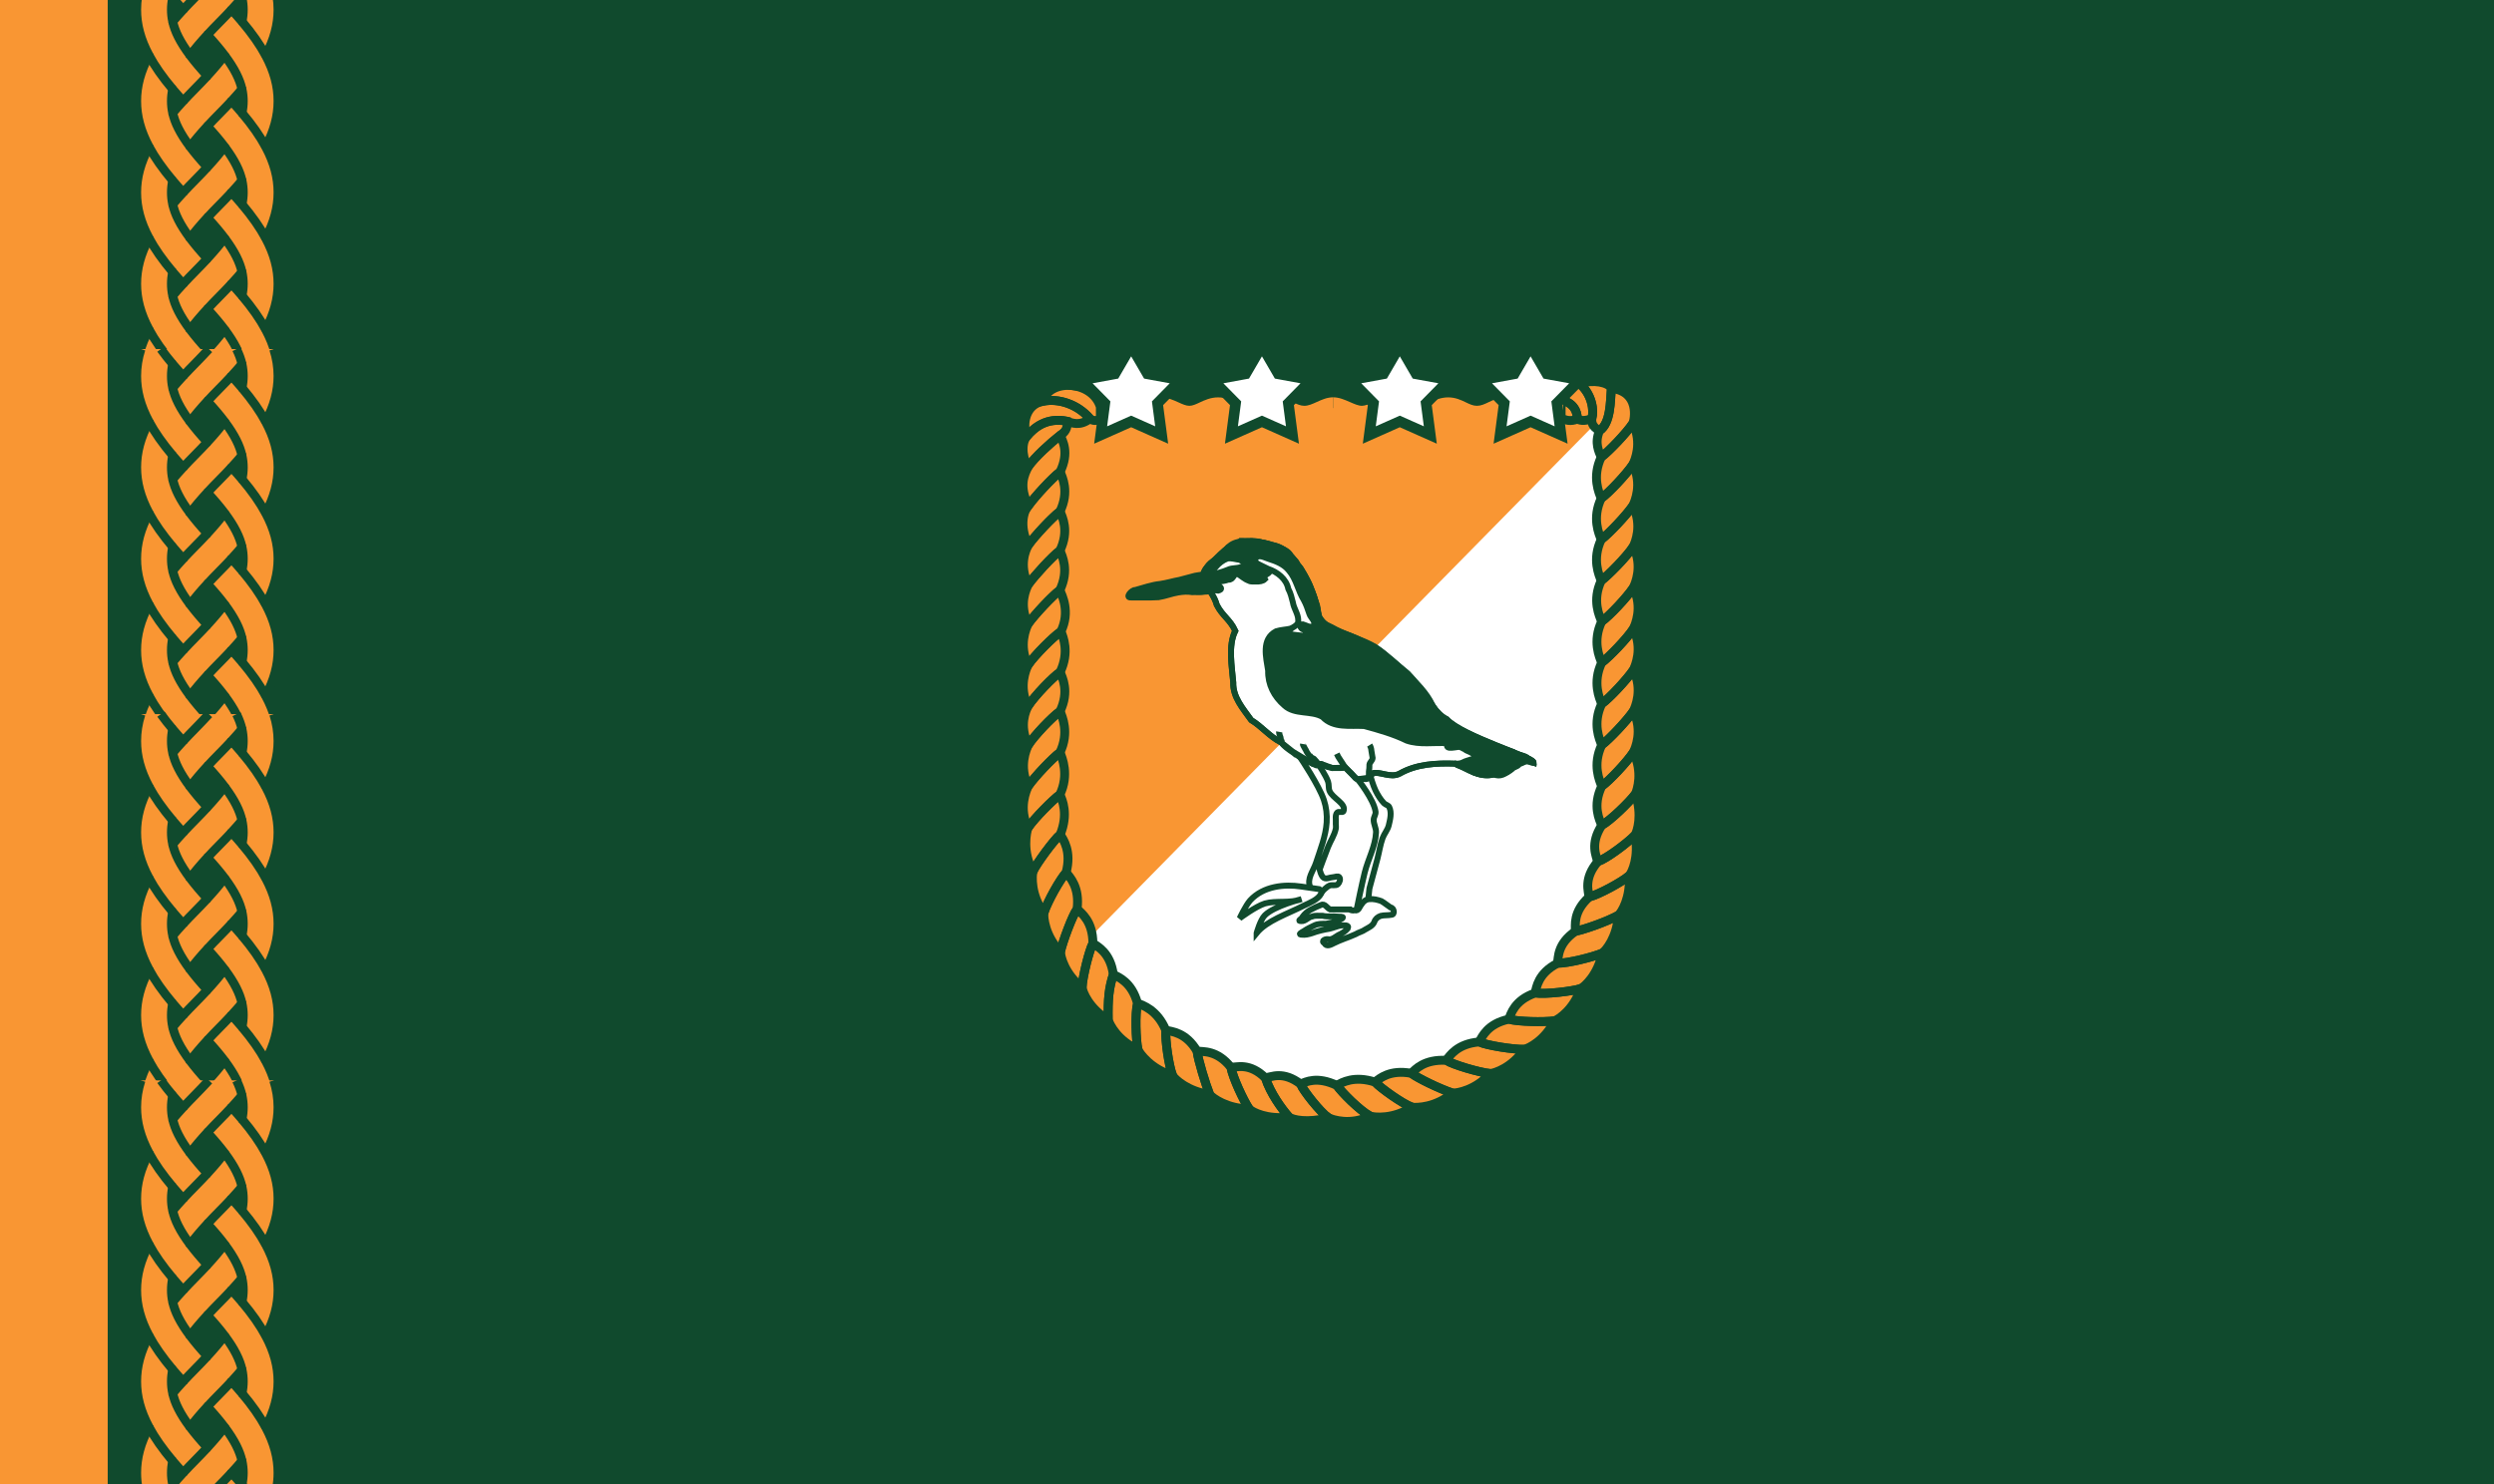 <?xml version="1.0" encoding="UTF-8"?>
<!-- Generated by Pixelmator Pro 3.4.2 -->
<svg width="1680" height="1000" viewBox="0 0 1680 1000" xmlns="http://www.w3.org/2000/svg" xmlns:xlink="http://www.w3.org/1999/xlink">
    <rect x="0" y="0" width="1680" height="1000" fill="#808080" stroke="none"/>
    <g id="Group">
        <path id="Path" fill="#104a2d" stroke="none" d="M 72 1000 L 1680 1000 L 1680 0 L 72 0 L 72 1000 Z"/>
        <path id="Path-copy-5" fill="#2a6ec7" stroke="none" visibility="hidden" d="M 714 1000 L 1680 1000 L 1680 0 L 714 0 L 714 1000 Z"/>
        <path id="path1" fill="#f99633" stroke="none" d="M -0.342 1000 L 72.453 1000 L 72.453 0 L -0.342 0 L -0.342 1000 Z"/>
    </g>
    <path id="Path-copy" fill="#f99633" stroke="none" d="M -0.342 1000 L 72.453 1000 L 72.453 0 L -0.342 0 L -0.342 1000 Z"/>
    <g id="g1">
        <g id="g2">
            <path id="Star-copy" fill="#ffffff" fill-rule="evenodd" stroke="none" visibility="hidden" d="M 99.535 0 L 90.317 15.853 L 71.597 19.283 L 84.619 32.511 L 82.268 50.484 L 99.535 42.806 L 116.802 50.484 L 114.451 32.511 L 127.473 19.283 L 108.753 15.853 Z"/>
            <path id="Star-copy-2" fill="#ffffff" fill-rule="evenodd" stroke="none" visibility="hidden" d="M 220.465 0 L 211.247 15.853 L 192.527 19.283 L 205.549 32.511 L 203.198 50.484 L 220.465 42.806 L 237.732 50.484 L 235.381 32.511 L 248.403 19.283 L 229.683 15.853 Z"/>
            <path id="Star-copy-3" fill="#ffffff" fill-rule="evenodd" stroke="none" visibility="hidden" d="M 160 65.116 L 150.782 80.97 L 132.062 84.4 L 145.084 97.627 L 142.733 115.6 L 160 107.922 L 177.267 115.6 L 174.916 97.627 L 187.938 84.4 L 169.218 80.97 Z"/>
            <path id="Star-copy-4" fill="#ffffff" fill-rule="evenodd" stroke="none" visibility="hidden" d="M 160 0 L 150.782 15.853 L 132.062 19.283 L 145.084 32.511 L 142.733 50.484 L 160 42.806 L 177.267 50.484 L 174.916 32.511 L 187.938 19.283 L 169.218 15.853 Z"/>
        </g>
        <g id="Group-copy">
            <path id="path2" fill="#ffffff" fill-rule="evenodd" stroke="none" visibility="hidden" d="M 99.535 134.884 L 90.317 150.737 L 71.597 154.167 L 84.619 167.395 L 82.268 185.368 L 99.535 177.69 L 116.802 185.368 L 114.451 167.395 L 127.473 154.167 L 108.753 150.737 Z"/>
            <path id="path3" fill="#ffffff" fill-rule="evenodd" stroke="none" visibility="hidden" d="M 220.465 134.884 L 211.247 150.737 L 192.527 154.167 L 205.549 167.395 L 203.198 185.368 L 220.465 177.69 L 237.732 185.368 L 235.381 167.395 L 248.403 154.167 L 229.683 150.737 Z"/>
            <path id="path4" fill="#ffffff" fill-rule="evenodd" stroke="none" visibility="hidden" d="M 160 200 L 150.782 215.853 L 132.062 219.283 L 145.084 232.511 L 142.733 250.484 L 160 242.806 L 177.267 250.484 L 174.916 232.511 L 187.938 219.283 L 169.218 215.853 Z"/>
            <path id="path5" fill="#ffffff" fill-rule="evenodd" stroke="none" visibility="hidden" d="M 160 134.884 L 150.782 150.737 L 132.062 154.167 L 145.084 167.395 L 142.733 185.368 L 160 177.69 L 177.267 185.368 L 174.916 167.395 L 187.938 154.167 L 169.218 150.737 Z"/>
        </g>
        <g id="Group-copy-2">
            <path id="path6" fill="#ffffff" fill-rule="evenodd" stroke="none" visibility="hidden" d="M 99.535 269.767 L 90.317 285.621 L 71.597 289.051 L 84.619 302.279 L 82.268 320.252 L 99.535 312.573 L 116.802 320.252 L 114.451 302.279 L 127.473 289.051 L 108.753 285.621 Z"/>
            <path id="path7" fill="#ffffff" fill-rule="evenodd" stroke="none" visibility="hidden" d="M 220.465 269.767 L 211.247 285.621 L 192.527 289.051 L 205.549 302.279 L 203.198 320.252 L 220.465 312.573 L 237.732 320.252 L 235.381 302.279 L 248.403 289.051 L 229.683 285.621 Z"/>
            <path id="path8" fill="#ffffff" fill-rule="evenodd" stroke="none" visibility="hidden" d="M 160 334.884 L 150.782 350.737 L 132.062 354.167 L 145.084 367.395 L 142.733 385.368 L 160 377.69 L 177.267 385.368 L 174.916 367.395 L 187.938 354.167 L 169.218 350.737 Z"/>
            <path id="path9" fill="#ffffff" fill-rule="evenodd" stroke="none" visibility="hidden" d="M 160 269.767 L 150.782 285.621 L 132.062 289.051 L 145.084 302.279 L 142.733 320.252 L 160 312.573 L 177.267 320.252 L 174.916 302.279 L 187.938 289.051 L 169.218 285.621 Z"/>
        </g>
        <g id="Group-copy-3">
            <path id="path10" fill="#ffffff" fill-rule="evenodd" stroke="none" visibility="hidden" d="M 99.535 404.651 L 90.317 420.505 L 71.597 423.934 L 84.619 437.162 L 82.268 455.135 L 99.535 447.457 L 116.802 455.135 L 114.451 437.162 L 127.473 423.934 L 108.753 420.505 Z"/>
            <path id="path11" fill="#ffffff" fill-rule="evenodd" stroke="none" visibility="hidden" d="M 220.465 404.651 L 211.247 420.505 L 192.527 423.934 L 205.549 437.162 L 203.198 455.135 L 220.465 447.457 L 237.732 455.135 L 235.381 437.162 L 248.403 423.934 L 229.683 420.505 Z"/>
            <path id="path12" fill="#ffffff" fill-rule="evenodd" stroke="none" visibility="hidden" d="M 160 469.767 L 150.782 485.621 L 132.062 489.051 L 145.084 502.278 L 142.733 520.252 L 160 512.573 L 177.267 520.252 L 174.916 502.278 L 187.938 489.051 L 169.218 485.621 Z"/>
            <path id="path13" fill="#ffffff" fill-rule="evenodd" stroke="none" visibility="hidden" d="M 160 404.651 L 150.782 420.505 L 132.062 423.934 L 145.084 437.162 L 142.733 455.135 L 160 447.457 L 177.267 455.135 L 174.916 437.162 L 187.938 423.934 L 169.218 420.505 Z"/>
        </g>
        <g id="Group-copy-4">
            <path id="path14" fill="#ffffff" fill-rule="evenodd" stroke="none" visibility="hidden" d="M 99.535 539.535 L 90.317 555.388 L 71.597 558.818 L 84.619 572.046 L 82.268 590.019 L 99.535 582.341 L 116.802 590.019 L 114.451 572.046 L 127.473 558.818 L 108.753 555.388 Z"/>
            <path id="path15" fill="#ffffff" fill-rule="evenodd" stroke="none" visibility="hidden" d="M 220.465 539.535 L 211.247 555.388 L 192.527 558.818 L 205.549 572.046 L 203.198 590.019 L 220.465 582.341 L 237.732 590.019 L 235.381 572.046 L 248.403 558.818 L 229.683 555.388 Z"/>
            <path id="path16" fill="#ffffff" fill-rule="evenodd" stroke="none" visibility="hidden" d="M 160 604.651 L 150.782 620.505 L 132.062 623.934 L 145.084 637.162 L 142.733 655.135 L 160 647.457 L 177.267 655.135 L 174.916 637.162 L 187.938 623.934 L 169.218 620.505 Z"/>
            <path id="path17" fill="#ffffff" fill-rule="evenodd" stroke="none" visibility="hidden" d="M 160 539.535 L 150.782 555.388 L 132.062 558.818 L 145.084 572.046 L 142.733 590.019 L 160 582.341 L 177.267 590.019 L 174.916 572.046 L 187.938 558.818 L 169.218 555.388 Z"/>
        </g>
        <g id="Group-copy-5">
            <path id="path18" fill="#ffffff" fill-rule="evenodd" stroke="none" visibility="hidden" d="M 99.535 674.419 L 90.317 690.272 L 71.597 693.702 L 84.619 706.93 L 82.268 724.903 L 99.535 717.225 L 116.802 724.903 L 114.451 706.93 L 127.473 693.702 L 108.753 690.272 Z"/>
            <path id="path19" fill="#ffffff" fill-rule="evenodd" stroke="none" visibility="hidden" d="M 220.465 674.419 L 211.247 690.272 L 192.527 693.702 L 205.549 706.93 L 203.198 724.903 L 220.465 717.225 L 237.732 724.903 L 235.381 706.93 L 248.403 693.702 L 229.683 690.272 Z"/>
            <path id="path20" fill="#ffffff" fill-rule="evenodd" stroke="none" visibility="hidden" d="M 160 739.535 L 150.782 755.388 L 132.062 758.818 L 145.084 772.046 L 142.733 790.019 L 160 782.341 L 177.267 790.019 L 174.916 772.046 L 187.938 758.818 L 169.218 755.388 Z"/>
            <path id="path21" fill="#ffffff" fill-rule="evenodd" stroke="none" visibility="hidden" d="M 160 674.419 L 150.782 690.272 L 132.062 693.702 L 145.084 706.93 L 142.733 724.903 L 160 717.225 L 177.267 724.903 L 174.916 706.93 L 187.938 693.702 L 169.218 690.272 Z"/>
        </g>
        <g id="Group-copy-6">
            <path id="path22" fill="#ffffff" fill-rule="evenodd" stroke="none" visibility="hidden" d="M 99.535 809.302 L 90.317 825.156 L 71.597 828.586 L 84.619 841.813 L 82.268 859.786 L 99.535 852.108 L 116.802 859.786 L 114.451 841.813 L 127.473 828.586 L 108.753 825.156 Z"/>
            <path id="path23" fill="#ffffff" fill-rule="evenodd" stroke="none" visibility="hidden" d="M 220.465 809.302 L 211.247 825.156 L 192.527 828.586 L 205.549 841.813 L 203.198 859.786 L 220.465 852.108 L 237.732 859.786 L 235.381 841.813 L 248.403 828.586 L 229.683 825.156 Z"/>
            <path id="path24" fill="#ffffff" fill-rule="evenodd" stroke="none" visibility="hidden" d="M 160 874.419 L 150.782 890.272 L 132.062 893.702 L 145.084 906.93 L 142.733 924.903 L 160 917.225 L 177.267 924.903 L 174.916 906.93 L 187.938 893.702 L 169.218 890.272 Z"/>
            <path id="path25" fill="#ffffff" fill-rule="evenodd" stroke="none" visibility="hidden" d="M 160 809.302 L 150.782 825.156 L 132.062 828.586 L 145.084 841.813 L 142.733 859.786 L 160 852.108 L 177.267 859.786 L 174.916 841.813 L 187.938 828.586 L 169.218 825.156 Z"/>
        </g>
        <g id="Group-copy-7">
            <path id="path26" fill="#ffffff" fill-rule="evenodd" stroke="none" visibility="hidden" d="M 99.535 944.186 L 90.317 960.039 L 71.597 963.469 L 84.619 976.697 L 82.268 994.67 L 99.535 986.992 L 116.802 994.67 L 114.451 976.697 L 127.473 963.469 L 108.753 960.039 Z"/>
            <path id="path27" fill="#ffffff" fill-rule="evenodd" stroke="none" visibility="hidden" d="M 220.465 944.186 L 211.247 960.039 L 192.527 963.469 L 205.549 976.697 L 203.198 994.67 L 220.465 986.992 L 237.732 994.67 L 235.381 976.697 L 248.403 963.469 L 229.683 960.039 Z"/>
            <path id="path28" fill="#ffffff" fill-rule="evenodd" stroke="none" visibility="hidden" d="M 160 944.186 L 150.782 960.039 L 132.062 963.469 L 145.084 976.697 L 142.733 994.67 L 160 986.992 L 177.267 994.67 L 174.916 976.697 L 187.938 963.469 L 169.218 960.039 Z"/>
        </g>
    </g>
    <g id="g3">
        <path id="use1066-0-copy" fill="#f99633" stroke="#104a2d" stroke-width="6" stroke-linejoin="round" d="M 94.946 -11.589 C 92.988 -5.488 92.05 0.49 92.05 6.528 C 92.05 16.67 94.673 26.642 100.392 37.312 C 94.672 47.983 92.05 57.956 92.05 68.099 C 92.05 78.242 94.672 88.214 100.391 98.884 C 94.672 109.555 92.05 119.528 92.05 129.671 C 92.05 139.814 94.672 149.787 100.392 160.457 C 94.672 171.127 92.05 181.099 92.05 191.242 C 92.05 201.385 94.673 211.358 100.392 222.028 C 94.673 232.699 92.05 242.671 92.05 252.814 C 92.05 256.608 92.417 260.378 93.176 264.17 C 105.93 269.184 120.58 272.413 139.669 272.413 C 158.757 272.413 173.407 269.185 186.161 264.171 L 186.161 264.171 C 186.92 260.379 187.287 256.608 187.287 252.814 C 187.287 242.671 184.665 232.698 178.945 222.028 C 184.665 211.358 187.287 201.385 187.287 191.242 C 187.287 181.099 184.665 171.127 178.946 160.457 C 184.665 149.787 187.288 139.813 187.288 129.671 C 187.288 119.528 184.665 109.555 178.945 98.885 C 184.665 88.215 187.288 78.242 187.288 68.099 C 187.288 57.957 184.665 47.983 178.946 37.313 C 184.665 26.643 187.287 16.671 187.287 6.528 C 187.287 0.49 186.349 -5.488 184.391 -11.589 M 116.342 -1.46 C 118.533 1.139 120.884 3.798 123.402 6.526 C 120.884 9.255 118.533 11.914 116.342 14.513 C 115.732 11.76 115.473 9.127 115.473 6.528 C 115.473 3.927 115.732 1.294 116.342 -1.46 Z M 162.995 -1.46 C 163.605 1.294 163.864 3.927 163.864 6.528 C 163.864 9.127 163.605 11.76 162.996 14.513 C 160.804 11.914 158.454 9.255 155.936 6.526 C 158.454 3.798 160.804 1.139 162.995 -1.46 Z M 139.669 23.507 C 144.343 28.583 148.175 33.147 151.299 37.313 C 148.175 41.478 144.342 46.042 139.668 51.118 C 134.994 46.042 131.162 41.479 128.038 37.313 C 131.162 33.147 134.994 28.583 139.669 23.507 Z M 116.342 60.111 C 118.533 62.71 120.884 65.369 123.402 68.098 C 120.884 70.826 118.533 73.486 116.341 76.085 C 115.732 73.332 115.473 70.699 115.473 68.099 C 115.473 65.499 115.732 62.865 116.342 60.111 Z M 162.995 60.111 C 163.605 62.865 163.865 65.499 163.865 68.099 C 163.865 70.7 163.606 73.333 162.996 76.086 C 160.804 73.487 158.453 70.828 155.934 68.099 C 158.453 65.37 160.803 62.711 162.995 60.111 Z M 139.669 85.079 C 144.343 90.155 148.176 94.719 151.299 98.885 C 148.176 103.051 144.343 107.615 139.669 112.691 C 134.994 107.615 131.162 103.051 128.038 98.885 C 131.162 94.719 134.994 90.155 139.669 85.079 Z M 116.342 121.683 C 118.534 124.282 120.885 126.942 123.403 129.671 C 120.885 132.4 118.534 135.059 116.342 137.659 C 115.732 134.905 115.473 132.271 115.473 129.671 C 115.473 127.07 115.732 124.437 116.342 121.683 Z M 162.996 121.683 C 163.606 124.437 163.865 127.07 163.865 129.671 C 163.865 132.271 163.605 134.905 162.995 137.659 C 160.803 135.059 158.453 132.4 155.934 129.671 C 158.453 126.942 160.804 124.283 162.996 121.683 Z M 139.669 146.651 C 144.343 151.727 148.176 156.291 151.299 160.457 C 148.176 164.623 144.343 169.187 139.669 174.263 C 134.994 169.187 131.162 164.623 128.038 160.457 C 131.162 156.291 134.994 151.727 139.669 146.651 Z M 116.342 183.255 C 118.534 185.855 120.885 188.513 123.403 191.242 C 120.885 193.971 118.534 196.631 116.342 199.23 C 115.732 196.477 115.473 193.843 115.473 191.242 C 115.473 188.642 115.732 186.009 116.342 183.255 Z M 162.996 183.258 C 163.605 186.01 163.864 188.643 163.864 191.243 C 163.864 193.843 163.605 196.477 162.995 199.23 C 160.804 196.631 158.454 193.973 155.936 191.245 C 158.454 188.516 160.804 185.857 162.996 183.258 Z M 139.67 208.224 C 144.344 213.3 148.176 217.863 151.299 222.028 C 148.176 226.194 144.343 230.759 139.669 235.835 C 134.995 230.759 131.163 226.195 128.04 222.03 C 131.163 217.864 134.995 213.3 139.67 208.224 Z M 116.342 244.827 C 118.534 247.426 120.885 250.086 123.403 252.815 C 120.885 255.544 118.534 258.203 116.342 260.802 C 115.732 258.049 115.473 255.415 115.473 252.815 C 115.473 250.214 115.732 247.581 116.342 244.827 Z M 162.995 244.827 C 163.605 247.581 163.864 250.214 163.864 252.815 C 163.864 255.414 163.605 258.048 162.995 260.802 C 160.804 258.202 158.453 255.543 155.934 252.815 C 158.453 250.086 160.804 247.426 162.995 244.827 Z"/>
        <path id="path1548-copy" fill="none" stroke="#104a2d" stroke-width="6" d="M 137.295 272.413 C 139.811 269.681 144.933 264.19 147.957 261.143 C 150.786 258.292 153.439 255.521 155.937 252.814 M 139.67 235.833 C 137.154 238.565 134.406 241.439 131.383 244.486 C 128.553 247.337 125.901 250.108 123.403 252.815 M 162.996 199.231 C 169.821 207.325 175.091 214.838 178.946 222.03 M 162.996 244.829 C 161.554 238.316 158.11 231.116 151.299 222.031 M 139.669 208.225 C 142.184 205.494 144.932 202.62 147.956 199.573 C 150.785 196.722 153.438 193.951 155.936 191.244 M 139.669 174.263 C 137.153 176.995 134.405 179.869 131.381 182.916 C 128.552 185.767 125.9 188.538 123.402 191.245 M 100.392 222.031 C 104.247 229.223 109.517 236.736 116.342 244.829 M 128.038 222.031 C 121.227 212.946 117.784 205.745 116.342 199.232 M 162.996 137.656 C 169.821 145.75 175.091 153.263 178.946 160.455 M 162.996 183.254 C 161.554 176.742 158.11 169.541 151.299 160.456 M 139.669 146.651 C 142.184 143.919 144.932 141.046 147.956 137.998 C 150.785 135.147 153.438 132.376 155.936 129.669 M 139.669 112.689 C 137.153 115.42 134.405 118.294 131.381 121.341 C 128.552 124.193 125.9 126.963 123.402 129.67 M 100.392 160.456 C 104.247 167.648 109.517 175.161 116.342 183.255 M 128.038 160.457 C 121.227 151.371 117.784 144.17 116.342 137.657 M 162.995 76.086 C 169.82 84.18 175.09 91.693 178.945 98.885 M 162.995 121.683 C 161.553 115.171 158.109 107.97 151.298 98.886 M 139.667 85.08 C 142.183 82.348 144.931 79.475 147.954 76.428 C 150.784 73.577 153.436 70.805 155.934 68.099 M 139.667 51.118 C 137.152 53.85 134.404 56.724 131.38 59.771 C 128.551 62.622 125.899 65.393 123.401 68.099 M 100.391 98.886 C 104.246 106.078 109.516 113.59 116.34 121.684 M 128.037 98.886 C 121.225 89.8 117.782 82.6 116.34 76.086 M 162.996 14.513 C 169.821 22.607 175.091 30.12 178.946 37.312 M 162.996 60.111 C 161.554 53.598 158.11 46.398 151.299 37.313 M 139.669 23.507 C 142.184 20.775 144.932 17.902 147.956 14.855 C 150.785 12.004 153.438 9.233 155.936 6.526 M 140.702 -11.589 C 138.186 -8.857 134.405 -4.849 131.381 -1.802 C 128.552 1.049 125.9 3.82 123.402 6.526 M 100.392 37.313 C 104.247 44.505 109.517 52.017 116.342 60.111 M 128.038 37.313 C 121.227 28.227 117.784 21.027 116.342 14.514 M 162.996 -1.461 C 162.295 -4.627 161.115 -7.959 159.31 -11.589 M 108.398 -11.589 C 110.767 -8.306 113.41 -4.937 116.342 -1.46 M 169.687 269.222 C 167.648 266.48 165.423 263.678 162.997 260.801 M 116.343 260.802 C 117.057 264.025 118.262 267.418 120.122 271.124 M 139.669 269.794 L 142.042 272.413"/>
        <path id="path29" fill="#f99633" stroke="#104a2d" stroke-width="6" stroke-linejoin="round" d="M 94.946 235.222 C 92.988 241.323 92.05 247.301 92.05 253.339 C 92.05 263.481 94.673 273.453 100.392 284.123 C 94.672 294.794 92.05 304.767 92.05 314.91 C 92.05 325.053 94.672 335.025 100.391 345.695 C 94.672 356.366 92.05 366.339 92.05 376.481 C 92.05 386.624 94.672 396.598 100.392 407.268 C 94.672 417.938 92.05 427.91 92.05 438.053 C 92.05 448.196 94.673 458.169 100.392 468.839 C 94.673 479.509 92.05 489.482 92.05 499.625 C 92.05 503.419 92.417 507.189 93.176 510.981 C 105.93 515.995 120.58 519.224 139.669 519.224 C 158.757 519.224 173.407 515.995 186.161 510.981 L 186.161 510.981 C 186.92 507.189 187.287 503.419 187.287 499.625 C 187.287 489.482 184.665 479.509 178.945 468.839 C 184.665 458.169 187.287 448.196 187.287 438.053 C 187.287 427.91 184.665 417.938 178.946 407.268 C 184.665 396.598 187.288 386.624 187.288 376.481 C 187.288 366.338 184.665 356.366 178.945 345.696 C 184.665 335.025 187.288 325.053 187.288 314.91 C 187.288 304.767 184.665 294.794 178.946 284.123 C 184.665 273.453 187.287 263.481 187.287 253.339 C 187.287 247.301 186.349 241.323 184.391 235.222 M 116.342 245.351 C 118.533 247.95 120.884 250.609 123.402 253.337 C 120.884 256.066 118.533 258.725 116.342 261.324 C 115.732 258.571 115.473 255.938 115.473 253.339 C 115.473 250.738 115.732 248.104 116.342 245.351 Z M 162.995 245.351 C 163.605 248.104 163.864 250.738 163.864 253.339 C 163.864 255.938 163.605 258.571 162.996 261.324 C 160.804 258.724 158.454 256.065 155.936 253.337 C 158.454 250.608 160.804 247.95 162.995 245.351 Z M 139.669 270.318 C 144.343 275.394 148.175 279.958 151.299 284.123 C 148.175 288.289 144.342 292.853 139.668 297.929 C 134.994 292.853 131.162 288.29 128.038 284.124 C 131.162 279.958 134.994 275.394 139.669 270.318 Z M 116.342 306.922 C 118.533 309.521 120.884 312.18 123.402 314.908 C 120.884 317.637 118.533 320.297 116.341 322.896 C 115.732 320.143 115.473 317.51 115.473 314.91 C 115.473 312.31 115.732 309.676 116.342 306.922 Z M 162.995 306.922 C 163.605 309.676 163.865 312.31 163.865 314.91 C 163.865 317.51 163.606 320.144 162.996 322.897 C 160.804 320.298 158.453 317.638 155.934 314.91 C 158.453 312.181 160.803 309.521 162.995 306.922 Z M 139.669 331.89 C 144.343 336.966 148.176 341.53 151.299 345.696 C 148.176 349.862 144.343 354.426 139.669 359.502 C 134.994 354.426 131.162 349.862 128.038 345.696 C 131.162 341.53 134.994 336.966 139.669 331.89 Z M 116.342 368.494 C 118.534 371.093 120.885 373.753 123.403 376.482 C 120.885 379.211 118.534 381.87 116.342 384.47 C 115.732 381.716 115.473 379.082 115.473 376.481 C 115.473 373.881 115.732 371.247 116.342 368.494 Z M 162.996 368.494 C 163.606 371.248 163.865 373.881 163.865 376.481 C 163.865 379.082 163.605 381.716 162.995 384.47 C 160.803 381.87 158.453 379.211 155.934 376.482 C 158.453 373.753 160.804 371.094 162.996 368.494 Z M 139.669 393.461 C 144.343 398.538 148.176 403.101 151.299 407.267 C 148.176 411.433 144.343 415.997 139.669 421.074 C 134.994 415.997 131.162 411.433 128.038 407.267 C 131.162 403.102 134.994 398.538 139.669 393.461 Z M 116.342 430.066 C 118.534 432.665 120.885 435.324 123.403 438.053 C 120.885 440.782 118.534 443.442 116.342 446.041 C 115.732 443.287 115.473 440.653 115.473 438.053 C 115.473 435.453 115.732 432.82 116.342 430.066 Z M 162.996 430.068 C 163.605 432.821 163.864 435.454 163.864 438.054 C 163.864 440.654 163.605 443.288 162.995 446.041 C 160.804 443.442 158.454 440.784 155.936 438.055 C 158.454 435.327 160.804 432.668 162.996 430.068 Z M 139.67 455.035 C 144.344 460.111 148.176 464.674 151.299 468.839 C 148.176 473.005 144.343 477.569 139.669 482.646 C 134.995 477.57 131.163 473.006 128.04 468.84 C 131.163 464.675 134.995 460.111 139.67 455.035 Z M 116.342 491.638 C 118.534 494.237 120.885 496.897 123.403 499.626 C 120.885 502.355 118.534 505.013 116.342 507.613 C 115.732 504.859 115.473 502.225 115.473 499.625 C 115.473 497.025 115.732 494.391 116.342 491.638 Z M 162.995 491.638 C 163.605 494.391 163.864 497.025 163.864 499.625 C 163.864 502.225 163.605 504.859 162.995 507.612 C 160.804 505.013 158.453 502.354 155.934 499.625 C 158.453 496.897 160.804 494.237 162.995 491.638 Z"/>
        <path id="path30" fill="none" stroke="#104a2d" stroke-width="6" d="M 137.295 519.224 C 139.811 516.492 144.933 511.001 147.957 507.954 C 150.786 505.103 153.439 502.331 155.937 499.625 M 139.67 482.644 C 137.154 485.376 134.406 488.25 131.383 491.297 C 128.553 494.148 125.901 496.919 123.403 499.625 M 162.996 446.042 C 169.821 454.136 175.091 461.649 178.946 468.841 M 162.996 491.64 C 161.554 485.127 158.11 477.927 151.299 468.842 M 139.669 455.036 C 142.184 452.304 144.932 449.431 147.956 446.384 C 150.785 443.533 153.438 440.762 155.936 438.055 M 139.669 421.074 C 137.153 423.806 134.405 426.68 131.381 429.727 C 128.552 432.578 125.9 435.349 123.402 438.056 M 100.392 468.842 C 104.247 476.034 109.517 483.546 116.342 491.64 M 128.038 468.842 C 121.227 459.756 117.784 452.556 116.342 446.043 M 162.996 384.467 C 169.821 392.561 175.091 400.074 178.946 407.266 M 162.996 430.065 C 161.554 423.552 158.11 416.352 151.299 407.267 M 139.669 393.461 C 142.184 390.73 144.932 387.856 147.956 384.809 C 150.785 381.958 153.438 379.187 155.936 376.48 M 139.669 359.499 C 137.153 362.231 134.405 365.105 131.381 368.152 C 128.552 371.003 125.9 373.774 123.402 376.481 M 100.392 407.267 C 104.247 414.459 109.517 421.972 116.342 430.065 M 128.038 407.267 C 121.227 398.182 117.784 390.981 116.342 384.468 M 162.995 322.897 C 169.82 330.991 175.09 338.503 178.945 345.696 M 162.995 368.494 C 161.553 361.982 158.109 354.781 151.298 345.696 M 139.667 331.891 C 142.183 329.159 144.931 326.286 147.954 323.239 C 150.784 320.388 153.436 317.616 155.934 314.91 M 139.667 297.929 C 137.152 300.661 134.404 303.535 131.38 306.582 C 128.551 309.433 125.899 312.204 123.401 314.91 M 100.391 345.696 C 104.246 352.888 109.516 360.401 116.34 368.495 M 128.037 345.697 C 121.225 336.611 117.782 329.41 116.34 322.897 M 162.996 261.324 C 169.821 269.418 175.091 276.93 178.946 284.123 M 162.996 306.921 C 161.554 300.409 158.11 293.208 151.299 284.123 M 139.669 270.318 C 142.184 267.586 144.932 264.713 147.956 261.666 C 150.785 258.815 153.438 256.043 155.936 253.337 M 140.702 235.222 C 138.186 237.954 134.405 241.962 131.381 245.009 C 128.552 247.86 125.9 250.631 123.402 253.337 M 100.392 284.123 C 104.247 291.316 109.517 298.828 116.342 306.922 M 128.038 284.124 C 121.227 275.038 117.784 267.837 116.342 261.324 M 162.996 245.35 C 162.295 242.184 161.115 238.852 159.31 235.222 M 108.398 235.222 C 110.767 238.505 113.41 241.874 116.342 245.351 M 169.687 516.033 C 167.648 513.291 165.423 510.489 162.997 507.612 M 116.343 507.612 C 117.057 510.836 118.262 514.229 120.122 517.934 M 139.669 516.605 L 142.042 519.224"/>
        <path id="path31" fill="#f99633" stroke="#104a2d" stroke-width="6" stroke-linejoin="round" d="M 94.946 481.188 C 92.988 487.288 92.05 493.266 92.05 499.304 C 92.05 509.447 94.673 519.419 100.392 530.088 C 94.672 540.759 92.05 550.733 92.05 560.876 C 92.05 571.019 94.672 580.991 100.391 591.661 C 94.672 602.331 92.05 612.304 92.05 622.447 C 92.05 632.59 94.672 642.563 100.392 653.234 C 94.672 663.904 92.05 673.876 92.05 684.019 C 92.05 694.162 94.673 704.135 100.392 714.805 C 94.673 725.475 92.05 735.447 92.05 745.59 C 92.05 749.384 92.417 753.155 93.176 756.946 C 105.93 761.961 120.58 765.189 139.669 765.189 C 158.757 765.189 173.407 761.961 186.161 756.947 L 186.161 756.947 C 186.92 753.155 187.287 749.384 187.287 745.59 C 187.287 735.447 184.665 725.475 178.945 714.805 C 184.665 704.135 187.287 694.162 187.287 684.019 C 187.287 673.876 184.665 663.904 178.946 653.234 C 184.665 642.563 187.288 632.59 187.288 622.447 C 187.288 612.304 184.665 602.332 178.945 591.661 C 184.665 580.991 187.288 571.019 187.288 560.876 C 187.288 550.733 184.665 540.76 178.946 530.089 C 184.665 519.419 187.287 509.447 187.287 499.304 C 187.287 493.266 186.349 487.288 184.391 481.188 M 116.342 491.316 C 118.533 493.916 120.884 496.574 123.402 499.303 C 120.884 502.031 118.533 504.69 116.342 507.289 C 115.732 504.536 115.473 501.904 115.473 499.304 C 115.473 496.704 115.732 494.07 116.342 491.316 Z M 162.995 491.316 C 163.605 494.07 163.864 496.704 163.864 499.304 C 163.864 501.904 163.605 504.536 162.996 507.289 C 160.804 504.69 158.454 502.031 155.936 499.302 C 158.454 496.574 160.804 493.915 162.995 491.316 Z M 139.669 516.283 C 144.343 521.359 148.175 525.923 151.299 530.089 C 148.175 534.255 144.342 538.818 139.668 543.895 C 134.994 538.819 131.162 534.255 128.038 530.09 C 131.162 525.924 134.994 521.36 139.669 516.283 Z M 116.342 552.888 C 118.533 555.487 120.884 558.145 123.402 560.874 C 120.884 563.603 118.533 566.262 116.341 568.862 C 115.732 566.108 115.473 563.476 115.473 560.876 C 115.473 558.275 115.732 555.641 116.342 552.888 Z M 162.995 552.888 C 163.605 555.641 163.865 558.275 163.865 560.876 C 163.865 563.476 163.606 566.109 162.996 568.863 C 160.804 566.263 158.453 563.604 155.934 560.875 C 158.453 558.146 160.803 555.487 162.995 552.888 Z M 139.669 577.855 C 144.343 582.932 148.176 587.495 151.299 591.661 C 148.176 595.827 144.343 600.391 139.669 605.467 C 134.994 600.391 131.162 595.827 128.038 591.661 C 131.162 587.495 134.994 582.931 139.669 577.855 Z M 116.342 614.459 C 118.534 617.059 120.885 619.719 123.403 622.447 C 120.885 625.176 118.534 627.836 116.342 630.435 C 115.732 627.681 115.473 625.047 115.473 622.447 C 115.473 619.846 115.732 617.213 116.342 614.459 Z M 162.996 614.46 C 163.606 617.213 163.865 619.847 163.865 622.447 C 163.865 625.047 163.605 627.681 162.995 630.435 C 160.803 627.836 158.453 625.176 155.934 622.447 C 158.453 619.719 160.804 617.059 162.996 614.46 Z M 139.669 639.427 C 144.343 644.503 148.176 649.067 151.299 653.233 C 148.176 657.399 144.343 661.963 139.669 667.039 C 134.994 661.963 131.162 657.399 128.038 653.233 C 131.162 649.067 134.994 644.503 139.669 639.427 Z M 116.342 676.031 C 118.534 678.631 120.885 681.29 123.403 684.019 C 120.885 686.748 118.534 689.407 116.342 692.007 C 115.732 689.253 115.473 686.619 115.473 684.019 C 115.473 681.418 115.732 678.785 116.342 676.031 Z M 162.996 676.034 C 163.605 678.787 163.864 681.42 163.864 684.019 C 163.864 686.619 163.605 689.253 162.995 692.007 C 160.804 689.408 158.454 686.749 155.936 684.021 C 158.454 681.292 160.804 678.633 162.996 676.034 Z M 139.67 701 C 144.344 706.076 148.176 710.639 151.299 714.805 C 148.176 718.971 144.343 723.535 139.669 728.611 C 134.995 723.536 131.163 718.971 128.04 714.806 C 131.163 710.64 134.995 706.077 139.67 701 Z M 116.342 737.603 C 118.534 740.203 120.885 742.863 123.403 745.591 C 120.885 748.32 118.534 750.979 116.342 753.578 C 115.732 750.825 115.473 748.191 115.473 745.591 C 115.473 742.99 115.732 740.357 116.342 737.603 Z M 162.995 737.603 C 163.605 740.357 163.864 742.99 163.864 745.591 C 163.864 748.191 163.605 750.824 162.995 753.578 C 160.804 750.978 158.453 748.32 155.934 745.591 C 158.453 742.862 160.804 740.203 162.995 737.603 Z"/>
        <path id="path32" fill="none" stroke="#104a2d" stroke-width="6" d="M 137.295 765.189 C 139.811 762.457 144.933 756.967 147.957 753.919 C 150.786 751.068 153.439 748.297 155.937 745.59 M 139.67 728.61 C 137.154 731.341 134.406 734.215 131.383 737.262 C 128.553 740.114 125.901 742.884 123.403 745.591 M 162.996 692.008 C 169.821 700.102 175.091 707.614 178.946 714.807 M 162.996 737.605 C 161.554 731.093 158.11 723.892 151.299 714.807 M 139.669 701.002 C 142.184 698.27 144.932 695.397 147.956 692.35 C 150.785 689.498 153.438 686.727 155.936 684.02 M 139.669 667.04 C 137.153 669.771 134.405 672.646 131.381 675.693 C 128.552 678.544 125.9 681.314 123.402 684.021 M 100.392 714.807 C 104.247 721.999 109.517 729.512 116.342 737.606 M 128.038 714.808 C 121.227 705.722 117.784 698.521 116.342 692.008 M 162.996 630.433 C 169.821 638.527 175.091 646.039 178.946 653.232 M 162.996 676.03 C 161.554 669.518 158.11 662.317 151.299 653.232 M 139.669 639.427 C 142.184 636.695 144.932 633.822 147.956 630.775 C 150.785 627.924 153.438 625.152 155.936 622.446 M 139.669 605.465 C 137.153 608.197 134.405 611.071 131.381 614.118 C 128.552 616.969 125.9 619.74 123.402 622.446 M 100.392 653.232 C 104.247 660.425 109.517 667.937 116.342 676.031 M 128.038 653.233 C 121.227 644.147 117.784 636.946 116.342 630.433 M 162.995 568.862 C 169.82 576.956 175.09 584.469 178.945 591.661 M 162.995 614.46 C 161.553 607.947 158.109 600.747 151.298 591.662 M 139.667 577.856 C 142.183 575.125 144.931 572.251 147.954 569.204 C 150.784 566.353 153.436 563.582 155.934 560.875 M 139.667 543.895 C 137.152 546.626 134.404 549.5 131.38 552.547 C 128.551 555.398 125.899 558.169 123.401 560.876 M 100.391 591.662 C 104.246 598.854 109.516 606.367 116.34 614.46 M 128.037 591.663 C 121.225 582.577 117.782 575.376 116.34 568.863 M 162.996 507.289 C 169.821 515.383 175.091 522.896 178.946 530.088 M 162.996 552.887 C 161.554 546.374 158.11 539.174 151.299 530.089 M 139.669 516.283 C 142.184 513.552 144.932 510.678 147.956 507.631 C 150.785 504.78 153.438 502.009 155.936 499.302 M 140.702 481.188 C 138.186 483.919 134.405 487.927 131.381 490.974 C 128.552 493.825 125.9 496.596 123.402 499.303 M 100.392 530.089 C 104.247 537.281 109.517 544.794 116.342 552.888 M 128.038 530.09 C 121.227 521.004 117.784 513.803 116.342 507.29 M 162.996 491.316 C 162.295 488.149 161.115 484.817 159.31 481.188 M 108.398 481.188 C 110.767 484.471 113.41 487.84 116.342 491.316 M 169.687 761.998 C 167.648 759.256 165.423 756.454 162.997 753.577 M 116.343 753.578 C 117.057 756.801 118.262 760.194 120.122 763.9 M 139.669 762.57 L 142.042 765.189"/>
        <path id="path33" fill="#f99633" stroke="#104a2d" stroke-width="6" stroke-linejoin="round" d="M 94.946 727.999 C 92.988 734.099 92.05 740.077 92.05 746.115 C 92.05 756.257 94.673 766.229 100.392 776.899 C 94.672 787.57 92.05 797.544 92.05 807.687 C 92.05 817.829 94.672 827.802 100.391 838.471 C 94.672 849.142 92.05 859.115 92.05 869.258 C 92.05 879.401 94.672 889.374 100.392 900.044 C 94.672 910.714 92.05 920.687 92.05 930.829 C 92.05 940.972 94.673 950.945 100.392 961.615 C 94.673 972.286 92.05 982.258 92.05 992.401 C 92.05 996.195 92.417 999.965 93.176 1003.757 C 105.93 1008.771 120.58 1012 139.669 1012 C 158.757 1012 173.407 1008.772 186.161 1003.758 L 186.161 1003.758 C 186.92 999.966 187.287 996.195 187.287 992.401 C 187.287 982.258 184.665 972.286 178.945 961.615 C 184.665 950.945 187.287 940.972 187.287 930.829 C 187.287 920.687 184.665 910.714 178.946 900.044 C 184.665 889.374 187.288 879.4 187.288 869.258 C 187.288 859.115 184.665 849.142 178.945 838.472 C 184.665 827.802 187.288 817.83 187.288 807.687 C 187.288 797.544 184.665 787.57 178.946 776.9 C 184.665 766.23 187.287 756.258 187.287 746.115 C 187.287 740.077 186.349 734.099 184.391 727.999 M 116.342 738.127 C 118.533 740.726 120.884 743.385 123.402 746.114 C 120.884 748.842 118.533 751.501 116.342 754.1 C 115.732 751.347 115.473 748.714 115.473 746.115 C 115.473 743.515 115.732 740.881 116.342 738.127 Z M 162.995 738.127 C 163.605 740.881 163.864 743.515 163.864 746.115 C 163.864 748.715 163.605 751.347 162.996 754.1 C 160.804 751.501 158.454 748.842 155.936 746.113 C 158.454 743.385 160.804 740.726 162.995 738.127 Z M 139.669 763.094 C 144.343 768.17 148.175 772.734 151.299 776.9 C 148.175 781.066 144.342 785.629 139.668 790.705 C 134.994 785.629 131.162 781.066 128.038 776.9 C 131.162 772.735 134.994 768.171 139.669 763.094 Z M 116.342 799.698 C 118.533 802.297 120.884 804.956 123.402 807.685 C 120.884 810.414 118.533 813.073 116.341 815.672 C 115.732 812.919 115.473 810.286 115.473 807.687 C 115.473 805.086 115.732 802.452 116.342 799.698 Z M 162.995 799.698 C 163.605 802.452 163.865 805.086 163.865 807.687 C 163.865 810.287 163.606 812.92 162.996 815.674 C 160.804 813.074 158.453 810.415 155.934 807.686 C 158.453 804.957 160.803 802.298 162.995 799.698 Z M 139.669 824.666 C 144.343 829.742 148.176 834.306 151.299 838.472 C 148.176 842.638 144.343 847.202 139.669 852.278 C 134.994 847.202 131.162 842.638 128.038 838.472 C 131.162 834.306 134.994 829.742 139.669 824.666 Z M 116.342 861.27 C 118.534 863.87 120.885 866.529 123.403 869.258 C 120.885 871.987 118.534 874.646 116.342 877.246 C 115.732 874.492 115.473 871.858 115.473 869.258 C 115.473 866.657 115.732 864.024 116.342 861.27 Z M 162.996 861.271 C 163.606 864.024 163.865 866.657 163.865 869.258 C 163.865 871.858 163.605 874.492 162.995 877.246 C 160.803 874.646 158.453 871.987 155.934 869.258 C 158.453 866.529 160.804 863.87 162.996 861.271 Z M 139.669 886.238 C 144.343 891.314 148.176 895.878 151.299 900.044 C 148.176 904.21 144.343 908.774 139.669 913.85 C 134.994 908.774 131.162 904.21 128.038 900.044 C 131.162 895.878 134.994 891.314 139.669 886.238 Z M 116.342 922.842 C 118.534 925.442 120.885 928.101 123.403 930.829 C 120.885 933.558 118.534 936.218 116.342 938.818 C 115.732 936.064 115.473 933.43 115.473 930.829 C 115.473 928.229 115.732 925.596 116.342 922.842 Z M 162.996 922.845 C 163.605 925.598 163.864 928.23 163.864 930.83 C 163.864 933.43 163.605 936.064 162.995 938.818 C 160.804 936.219 158.454 933.56 155.936 930.832 C 158.454 928.103 160.804 925.444 162.996 922.845 Z M 139.67 947.811 C 144.344 952.887 148.176 957.45 151.299 961.615 C 148.176 965.781 144.343 970.346 139.669 975.422 C 134.995 970.346 131.163 965.782 128.04 961.617 C 131.163 957.451 134.995 952.887 139.67 947.811 Z M 116.342 984.414 C 118.534 987.014 120.885 989.673 123.403 992.402 C 120.885 995.131 118.534 997.79 116.342 1000.389 C 115.732 997.636 115.473 995.002 115.473 992.402 C 115.473 989.801 115.732 987.168 116.342 984.414 Z M 162.995 984.414 C 163.605 987.168 163.864 989.801 163.864 992.402 C 163.864 995.002 163.605 997.635 162.995 1000.389 C 160.804 997.789 158.453 995.13 155.934 992.402 C 158.453 989.673 160.804 987.013 162.995 984.414 Z"/>
        <path id="path34" fill="none" stroke="#104a2d" stroke-width="6" d="M 137.295 1012 C 139.811 1009.268 144.933 1003.777 147.957 1000.73 C 150.786 997.879 153.439 995.108 155.937 992.401 M 139.67 975.42 C 137.154 978.152 134.406 981.026 131.383 984.073 C 128.553 986.924 125.901 989.695 123.403 992.402 M 162.996 938.818 C 169.821 946.912 175.091 954.425 178.946 961.617 M 162.996 984.416 C 161.554 977.903 158.11 970.703 151.299 961.618 M 139.669 947.812 C 142.184 945.081 144.932 942.207 147.956 939.16 C 150.785 936.309 153.438 933.538 155.936 930.831 M 139.669 913.851 C 137.153 916.582 134.405 919.456 131.381 922.503 C 128.552 925.354 125.9 928.125 123.402 930.832 M 100.392 961.618 C 104.247 968.81 109.517 976.323 116.342 984.417 M 128.038 961.619 C 121.227 952.533 117.784 945.332 116.342 938.819 M 162.996 877.243 C 169.821 885.337 175.091 892.85 178.946 900.043 M 162.996 922.841 C 161.554 916.329 158.11 909.128 151.299 900.043 M 139.669 886.238 C 142.184 883.506 144.932 880.633 147.956 877.586 C 150.785 874.734 153.438 871.963 155.936 869.256 M 139.669 852.276 C 137.153 855.007 134.405 857.881 131.381 860.929 C 128.552 863.78 125.9 866.55 123.402 869.257 M 100.392 900.043 C 104.247 907.235 109.517 914.748 116.342 922.842 M 128.038 900.044 C 121.227 890.958 117.784 883.757 116.342 877.244 M 162.995 815.673 C 169.82 823.767 175.09 831.28 178.945 838.472 M 162.995 861.271 C 161.553 854.758 158.109 847.558 151.298 838.473 M 139.667 824.667 C 142.183 821.935 144.931 819.062 147.954 816.015 C 150.784 813.164 153.436 810.393 155.934 807.686 M 139.667 790.705 C 137.152 793.437 134.404 796.311 131.38 799.358 C 128.551 802.209 125.899 804.98 123.401 807.687 M 100.391 838.473 C 104.246 845.665 109.516 853.177 116.34 861.271 M 128.037 838.473 C 121.225 829.387 117.782 822.187 116.34 815.674 M 162.996 754.1 C 169.821 762.194 175.091 769.707 178.946 776.899 M 162.996 799.698 C 161.554 793.185 158.11 785.985 151.299 776.9 M 139.669 763.094 C 142.184 760.363 144.932 757.489 147.956 754.442 C 150.785 751.591 153.438 748.82 155.936 746.113 M 140.702 727.999 C 138.186 730.73 134.405 734.738 131.381 737.785 C 128.552 740.636 125.9 743.407 123.402 746.114 M 100.392 776.9 C 104.247 784.092 109.517 791.604 116.342 799.698 M 128.038 776.9 C 121.227 767.815 117.784 760.614 116.342 754.101 M 162.996 738.127 C 162.295 734.96 161.115 731.628 159.31 727.999 M 108.398 727.999 C 110.767 731.282 113.41 734.65 116.342 738.127 M 169.687 1008.809 C 167.648 1006.067 165.423 1003.265 162.997 1000.388 M 116.343 1000.389 C 117.057 1003.612 118.262 1007.005 120.122 1010.711 M 139.669 1009.381 L 142.042 1012"/>
    </g>
    <g id="g4">
        <g id="g5">
            <path id="Path-copy-4" fill="#f99633" stroke="none" d="M 1086.965 275 L 707.035 275 L 707.035 552.28 C 707.042 552.529 707.035 552.785 707.035 553.035 C 707.035 657.949 792.086 743 897 743 C 1001.914 743 1086.965 657.949 1086.965 553.035 C 1086.965 552.778 1086.958 552.529 1086.958 552.28 L 1086.958 275 L 1086.965 275 Z"/>
            <mask id="mask1" maskUnits="userSpaceOnUse" maskContentUnits="userSpaceOnUse" mask-type="alpha">
                <path id="path35" fill="#f99633" stroke="none" d="M 1086.965 275 L 707.035 275 L 707.035 552.28 C 707.042 552.529 707.035 552.785 707.035 553.035 C 707.035 657.949 792.086 743 897 743 C 1001.914 743 1086.965 657.949 1086.965 553.035 C 1086.965 552.778 1086.958 552.529 1086.958 552.28 L 1086.958 275 L 1086.965 275 Z"/>
            </mask>
            <g id="g6" mask="url(#mask1)">
                <path id="path36" fill="#ffffff" fill-rule="evenodd" stroke="none" d="M 723 643 L 1085 275 L 1089 567 L 1021 704 L 897 745 L 777 706 L 723 643 Z"/>
                <path id="Path-copy-2" fill="#00401c" stroke="none" visibility="hidden" d="M 690.676 697.932 L 690.676 722.218 C 696.246 722.218 703.351 725.381 710.881 728.629 C 720.265 732.692 730.893 737.36 742.237 737.36 C 753.375 737.36 763.19 732.878 771.852 728.916 C 779.483 725.462 786.688 722.218 793.701 722.218 C 800.712 722.215 807.822 725.462 815.453 728.916 C 824.117 732.878 834.022 737.36 845.262 737.36 C 856.401 737.36 865.882 732.971 874.233 729.012 C 881.761 725.457 888.888 722.218 896.726 722.218 C 904.049 722.218 910.236 725.175 917.351 728.629 C 925.807 732.692 935.508 737.36 948.191 737.36 C 960.978 737.36 970.852 732.669 979.514 728.504 C 986.63 725.152 992.817 722.218 999.623 722.218 C 1006.634 722.218 1013.051 725.169 1020.472 728.724 C 1029.134 732.788 1039.016 737.36 1051.183 737.36 C 1063.662 737.36 1074.284 732.579 1083.666 728.312 C 1090.681 725.163 1097.286 722.218 1102.648 722.218 L 1102.648 697.932 C 1091.924 697.932 1082.56 702.216 1073.485 706.28 C 1065.544 709.835 1058.201 713.17 1051.088 713.17 C 1044.488 713.17 1038.2 710.236 1030.979 706.884 C 1022.11 702.719 1012.101 698.028 999.623 698.028 C 987.144 698.028 977.478 702.725 968.815 706.788 C 961.598 710.242 955.305 713.17 948.191 713.17 C 941.18 713.17 935.192 710.236 928.179 706.884 C 919.516 702.719 909.719 698.028 896.726 698.028 C 883.423 698.025 872.904 702.905 863.727 707.169 C 856.818 710.419 850.932 713.17 845.262 713.17 C 839.487 713.17 833.087 710.332 825.766 706.98 C 816.588 702.815 806.075 698.028 793.701 698.028 C 781.223 698.028 770.823 702.815 761.54 706.98 C 754.528 710.129 747.907 713.17 742.237 713.17 C 736.152 713.17 728.742 709.925 720.903 706.472 C 711.313 702.306 701.504 697.932 690.676 697.932 Z M 690.676 545.413 L 690.676 569.699 C 696.246 569.699 703.351 572.862 710.881 576.11 C 720.265 580.174 730.893 584.841 742.237 584.841 C 753.375 584.841 763.19 580.359 771.852 576.397 C 779.483 572.944 786.688 569.699 793.701 569.699 C 800.712 569.696 807.822 572.944 815.453 576.397 C 824.117 580.359 834.022 584.841 845.262 584.841 C 856.401 584.841 865.882 580.484 874.233 576.522 C 881.761 572.967 888.888 569.699 896.726 569.699 C 904.049 569.699 910.236 572.656 917.351 576.11 C 925.807 580.174 935.508 584.841 948.191 584.841 C 960.978 584.841 970.852 580.182 979.514 576.017 C 986.63 572.662 992.817 569.699 999.623 569.699 C 1006.634 569.699 1013.051 572.65 1020.472 576.206 C 1029.134 580.269 1039.016 584.841 1051.183 584.841 C 1063.662 584.841 1074.284 580.06 1083.666 575.793 C 1090.681 572.645 1097.286 569.699 1102.648 569.699 L 1102.648 545.413 C 1091.924 545.413 1082.56 549.698 1073.485 553.761 C 1065.544 557.418 1058.201 560.651 1051.088 560.651 C 1044.488 560.651 1038.2 557.718 1030.979 554.365 C 1022.11 550.2 1012.101 545.541 999.623 545.541 C 987.144 545.541 977.478 550.206 968.815 554.27 C 961.598 557.723 955.305 560.651 948.191 560.651 C 941.18 560.651 935.192 557.718 928.179 554.365 C 919.516 550.2 909.719 545.541 896.726 545.541 C 883.423 545.538 872.904 550.418 863.727 554.682 C 856.818 557.932 850.932 560.651 845.262 560.651 C 839.487 560.651 833.087 557.813 825.766 554.461 C 816.588 550.296 806.075 545.541 793.701 545.541 C 781.223 545.541 770.823 550.296 761.54 554.461 C 754.528 557.61 747.907 560.651 742.237 560.651 C 736.152 560.651 728.742 557.407 720.903 553.953 C 711.313 549.788 701.504 545.413 690.676 545.413 Z M 690.676 596.111 L 690.676 620.397 C 696.246 620.397 703.351 623.561 710.881 626.808 C 720.265 630.872 730.893 635.54 742.237 635.54 C 753.375 635.54 763.19 631.058 771.852 627.096 C 779.483 623.642 786.688 620.397 793.701 620.397 C 800.712 620.395 807.822 623.639 815.453 627.096 C 824.117 631.058 834.022 635.54 845.262 635.54 C 856.401 635.54 865.882 631.151 874.233 627.189 C 881.761 623.633 888.888 620.397 896.726 620.397 C 904.049 620.397 910.236 623.354 917.351 626.808 C 925.807 630.872 935.508 635.54 948.191 635.54 C 960.978 635.54 970.852 630.846 979.514 626.683 C 986.63 623.331 992.817 620.397 999.623 620.397 C 1006.634 620.397 1013.051 623.349 1020.472 626.904 C 1029.134 630.968 1039.016 635.54 1051.183 635.54 C 1063.662 635.54 1074.284 630.758 1083.666 626.491 C 1090.681 623.343 1097.286 620.397 1102.648 620.397 L 1102.648 596.111 C 1091.924 596.111 1082.56 600.396 1073.485 604.459 C 1065.544 608.015 1058.201 611.349 1051.088 611.349 C 1044.488 611.349 1038.2 608.416 1030.979 605.064 C 1022.11 600.898 1012.101 596.207 999.623 596.207 C 987.144 596.207 977.478 600.904 968.815 604.968 C 961.598 608.422 955.305 611.349 948.191 611.349 C 941.18 611.349 935.192 608.416 928.179 605.064 C 919.516 600.898 909.719 596.207 896.726 596.207 C 883.423 596.204 872.904 601.084 863.727 605.348 C 856.818 608.599 850.932 611.349 845.262 611.349 C 839.487 611.349 833.087 608.512 825.766 605.16 C 816.588 600.994 806.075 596.207 793.701 596.207 C 781.223 596.207 770.823 600.994 761.54 605.16 C 754.528 608.308 747.907 611.349 742.237 611.349 C 736.152 611.349 728.742 608.105 720.903 604.651 C 711.313 600.486 701.504 596.111 690.676 596.111 Z M 690.676 646.714 L 690.676 671 C 696.246 670.997 703.351 674.131 710.881 677.381 C 720.265 681.442 730.893 686.11 742.237 686.11 C 753.375 686.11 763.19 681.66 771.852 677.698 C 779.483 674.244 786.688 671 793.701 671 C 800.712 670.997 807.822 674.244 815.453 677.698 C 824.117 681.66 834.022 686.11 845.262 686.11 C 856.401 686.11 865.882 681.753 874.233 677.794 C 881.761 674.239 888.888 671 896.726 671 C 904.049 670.997 910.236 673.925 917.351 677.381 C 925.807 681.442 935.508 686.11 948.191 686.11 C 960.978 686.11 970.852 681.451 979.514 677.286 C 986.63 673.933 992.817 671 999.623 671 C 1006.634 671 1013.051 673.919 1020.472 677.474 C 1029.134 681.538 1039.016 686.11 1051.183 686.11 C 1063.662 686.11 1074.284 681.361 1083.666 677.094 C 1090.681 673.945 1097.286 671 1102.648 671 L 1102.648 646.714 C 1091.924 646.714 1082.56 650.966 1073.485 655.03 C 1065.544 658.585 1058.201 661.952 1051.088 661.952 C 1044.488 661.952 1038.2 658.986 1030.979 655.634 C 1022.11 651.469 1012.101 646.81 999.623 646.81 C 987.144 646.81 977.478 651.475 968.815 655.538 C 961.598 658.992 955.305 661.952 948.191 661.952 C 941.18 661.952 935.192 658.986 928.179 655.634 C 919.516 651.469 909.719 646.81 896.726 646.81 C 883.423 646.807 872.904 651.687 863.727 655.951 C 856.818 659.201 850.932 661.952 845.262 661.952 C 839.487 661.952 833.087 659.114 825.766 655.762 C 816.588 651.597 806.075 646.81 793.701 646.81 C 781.223 646.81 770.823 651.597 761.54 655.762 C 754.528 658.911 747.907 661.952 742.237 661.952 C 736.152 661.952 728.742 658.707 720.903 655.254 C 711.313 651.088 701.504 646.714 690.676 646.714 Z"/>
            </g>
            <path id="Path-copy-6" fill="none" stroke="#f99633" stroke-width="20" stroke-linecap="round" stroke-linejoin="round" visibility="hidden" d="M 1086.965 275 L 707.035 275 L 707.035 552.28 C 707.042 552.529 707.035 552.785 707.035 553.035 C 707.035 657.949 792.086 743 897 743 C 1001.914 743 1086.965 657.949 1086.965 553.035 C 1086.965 552.778 1086.958 552.529 1086.958 552.28 L 1086.958 275 L 1086.965 275 Z"/>
        </g>
        <g id="g7">
            <path id="path37" fill="#ffffff" stroke="#104a2d" stroke-width="4" d="M 876.155 510.838 C 876.155 510.838 888.461 529.139 891.774 538.988 C 893.397 543.809 894.006 549.056 893.668 554.131 C 893.049 563.41 889.463 572.273 886.568 581.11 C 884.56 587.234 880.148 591.881 882.587 597.846 C 883.764 600.723 884.918 603.358 887.989 602.88 C 889.864 602.588 890.763 600.279 892.247 599.095 C 893.308 598.248 894.305 597.247 895.56 596.727 C 897.334 595.992 899.861 597.115 901.24 595.781 C 902.394 594.66 903.206 592.293 902.187 591.048 C 901.287 589.95 899.346 590.994 897.926 591.048 C 895.872 591.126 893.564 592.535 891.774 591.521 C 889.933 590.479 888.934 585.842 888.934 585.842 C 888.934 585.842 892.615 575.705 894.613 570.697 C 896.263 566.561 898.935 562.757 899.821 558.391 C 900.102 556.999 899.72 555.547 899.821 554.131 C 899.978 551.906 899.252 549.143 900.766 547.505 C 901.753 546.439 904.494 547.913 905.026 546.56 C 907.058 541.387 897.614 537.999 895.56 532.835 C 894.794 530.906 895.289 528.644 894.613 526.682 C 893.143 522.407 887.987 514.851 887.987 514.851 Z"/>
            <path id="path38" fill="#ffffff" stroke="#104a2d" stroke-width="4" d="M 914.548 525.066 C 914.548 525.066 925.471 538.703 926.602 546.953 C 926.853 548.783 925.377 550.5 925.333 552.348 C 925.263 555.249 927.052 558.012 926.92 560.911 C 926.49 570.24 921.575 578.816 919.306 587.875 C 917.385 595.539 914.231 611.032 914.231 611.032 L 921.209 610.396 L 922.477 598.66 C 922.477 598.66 926.135 585.353 927.87 578.675 C 929.077 574.034 929.729 569.228 931.359 564.718 C 932.437 561.738 934.739 559.233 935.484 556.153 C 936.454 552.143 937.626 547.482 935.802 543.782 C 935.166 542.494 933.308 542.283 932.311 541.245 C 929.935 538.769 928.138 535.747 926.602 532.68 C 925.044 529.571 923.113 522.846 923.113 522.846 C 921.657 523.388 914.548 525.066 914.548 525.066 Z"/>
            <path id="path39" fill="#ffffff" stroke="#104a2d" stroke-width="4" d="M 862.953 500.231 L 870.747 506.439 L 884.23 514.579 L 890.448 514.959 L 897.471 517.489 L 906.238 517.215 L 912.725 523.839 L 914.549 525.066 L 921.753 524.069 L 924.41 521.12 L 938.161 500.154 L 934.861 465.583 L 869.333 469.825 Z"/>
            <path id="path40" fill="#ffffff" stroke="#104a2d" stroke-width="4" d="M 933.633 441.88 C 942.485 449.065 951.092 456.588 958.013 465.712 C 963.348 472.027 966.612 480.616 974.438 484.567 C 985.464 496.34 1032.659 509.993 1032.816 513.672 C 1021.938 509.24 1017.209 524.084 1006.668 521.699 C 996.855 524.549 988.777 518.132 980.29 514.563 C 967.536 514.108 954.25 514.769 942.898 521.239 C 936.695 524.611 929.314 519.409 924.408 521.12 L 923.844 522.188 L 923.111 522.846 M 862.953 500.231 C 855.394 496.479 849.864 489.435 842.83 485.191 C 837.391 477.534 830.407 469.869 830.74 459.794 C 829.887 449.381 827.159 434.98 832.102 425.084 C 828.551 417.325 823.572 415.234 819.646 407.587 C 816.801 397.012 806.079 390.943 812.518 382.902 C 819.676 376.539 824.686 369.024 833.914 365.722 C 841.566 363.949 849.327 364.695 856.671 367.319 C 866.177 368.435 871.391 376.545 876.406 383.57 C 882.503 393.063 886.534 403.733 888.237 414.886 C 892.619 424.05 904.27 425.916 912.812 429.827 C 920.175 433.31 927.529 436.281 933.631 441.88"/>
            <path id="path41" fill="#104a2d" stroke="#104a2d" stroke-width="4" d="M 985.342 503.174 C 981.635 502.646 972.74 506.318 975.067 500.815 C 965.948 500.154 956.372 502.11 947.599 499.053 C 938.512 494.595 928.643 491.851 918.921 489.202 C 909.402 488.685 898.184 490.889 890.877 483.078 C 883.292 478.645 872.205 481.843 865.247 475.397 C 858.214 469.415 853.986 461.156 854.25 451.921 C 852.853 442.868 849.483 430.683 859.621 425.357 C 866.244 423.349 872.578 425.073 876.578 418.425 C 885.008 417.034 892.747 420.118 900.011 424.233 C 908.535 428.453 917.941 431.067 926.227 435.807 C 934.165 441.048 940.919 447.873 948.365 453.824 C 954.212 460.532 961.023 466.726 964.808 474.964 C 969.293 483.799 978.57 488.454 986.519 493.574 C 991.282 494.803 1002.63 500.077 991.852 501.493 C 989.63 501.852 987.569 502.938 985.342 503.174 Z"/>
            <path id="path42" fill="#104a2d" stroke="#104a2d" stroke-width="4" d="M 980.292 514.564 C 982.105 514.584 983.899 514.541 985.512 513.667 C 987.284 512.687 989.219 512.369 991.101 511.683 C 993.517 511.71 994.632 508.448 992.085 507.776 C 990.751 506.891 989.168 506.26 987.778 505.641 C 986.34 504.397 984.227 504.011 982.935 502.712 C 984.023 501.357 984.965 499.893 986.058 498.546 C 987.748 497.868 989.799 498.131 991.608 497.676 C 992.947 497.251 994.362 497.458 995.741 497.408 C 997.62 498.362 999.663 498.989 1001.457 500.047 C 1003.311 501.056 1005.25 501.979 1007.325 502.61 C 1009.041 503.136 1010.692 503.752 1012.317 504.427 C 1014.204 505.386 1016.36 505.699 1018.351 506.368 C 1020.342 506.777 1021.152 509.009 1023.521 508.681 C 1025.824 509.083 1027.905 509.56 1029.61 511.178 C 1030.892 511.715 1033.178 512.915 1033.23 513.994 C 1031.352 514.238 1029.756 512.556 1027.808 512.933 C 1026.287 513.263 1025.295 514.75 1023.513 514.477 C 1022.735 516.768 1019.761 516.418 1018.389 518.309 C 1016.458 519.795 1014.375 521.125 1012.086 522.041 C 1010.303 522.715 1008.326 522.658 1006.586 521.882 C 1004.523 521.313 1002.341 521.827 1000.259 521.484 C 998.03 522.084 995.975 521.592 993.875 520.861 C 992.03 520.366 990.629 519.009 989.038 518.05 C 987.125 517.272 983.663 516.357 981.762 515.562 C 980.765 515.08 980.872 514.775 979.788 514.563 Z"/>
            <path id="path43" fill="#104a2d" stroke="#104a2d" stroke-width="4" d="M 839.403 364.486 C 837.465 364.456 835.524 364.486 833.702 365.262 C 830.511 365.973 827.678 367.864 825.616 370.374 C 822.967 373.478 819.877 376.181 816.505 378.48 C 814.858 379.632 813.495 381.144 812.518 382.901 C 814.45 384.162 817.486 384.514 818.834 382.225 C 820.923 379.644 823.643 377.549 826.749 376.368 C 829.495 375.824 832.284 376.924 835.029 377.215 C 837.217 378.403 839.463 379.336 841.976 379.698 C 843.276 380.173 845.497 380.374 847.341 380.891 C 849.873 381.866 852.555 382.305 855.174 382.989 C 858.142 383.6 861.159 383.384 864.122 382.907 C 864.787 382.83 865.461 382.807 866.132 382.787 C 865.709 383.747 865.367 384.634 865.429 385.084 C 865.488 386.888 866.273 388.511 867.069 390.091 C 868.028 391.655 868.994 393.211 869.927 394.748 C 870.692 396.538 871.579 398.265 872.266 400.092 C 873.165 401.481 873.669 402.997 874.293 404.501 C 874.703 406.203 875.384 407.865 876.569 409.104 C 877.768 410.674 879.189 412.103 880.27 413.773 C 881.252 415.215 881.99 416.845 882.735 418.354 C 884.038 419.452 885.41 421.047 887.202 420.858 C 889.056 421.095 890.813 420.352 892.634 420.155 L 892.01 419.998 C 890.305 419.114 889.456 417.364 888.554 415.786 C 888.139 414.024 887.972 412.183 887.656 410.462 C 887.539 408.713 886.923 407.036 886.329 405.383 C 885.877 403.924 885.283 402.53 884.895 401.073 C 884.19 399.583 883.606 398.031 883.054 396.471 C 882.435 394.841 881.955 393.15 880.996 391.679 C 880.114 390.104 879.42 388.439 878.449 386.893 C 877.408 385.496 876.814 383.682 875.715 382.352 C 875.173 381.515 874.41 381.075 873.567 380.791 C 873.908 379.959 873.55 378.841 872.603 377.953 C 871.34 376.453 869.616 375.036 868.654 373.097 C 866.595 370.537 863.261 369.717 860.404 368.381 C 857.08 366.869 853.482 366.149 849.923 365.45 C 847.126 364.69 844.228 364.373 841.334 364.508 C 840.693 364.509 840.047 364.494 839.401 364.484 Z"/>
            <path id="path44" fill="#ffffff" stroke="#104a2d" stroke-width="4" d="M 908.786 612.797 L 896.012 612.797 C 893.899 611.947 892.42 608.408 889.729 609.814 C 887.386 610.712 885.044 611.82 882.813 613.025 C 880.651 614.203 878.824 615.762 877.413 617.727 C 877.149 619.079 873.197 620.602 876.527 620.65 C 879.408 620.884 881.183 617.926 883.963 617.538 C 886.151 616.659 888.564 617.208 890.857 617.056 C 892.723 617.503 894.823 617.518 896.842 617.504 C 899.111 617.329 901.248 617.747 903.457 617.692 C 906.666 617.98 902.269 619.939 901.243 620.371 C 898.733 621.509 895.945 621.84 893.261 622.434 C 890.608 622.454 887.868 622.344 885.429 623.526 C 882.969 624.664 880.496 625.869 878.225 627.425 C 876.987 628.111 873.829 629.77 876.947 629.801 C 879.266 630.086 881.511 629.515 883.709 628.823 C 887.537 627.385 891.505 626.448 895.537 625.811 C 898.167 625.215 900.604 624.079 903.264 623.597 C 904.889 623.597 909.223 622.795 907.861 625.655 C 906.199 627.65 903.838 629.045 901.492 630.084 C 899.511 631.232 897.671 633.036 895.179 632.967 C 893.302 632.308 889.339 633.754 892.202 635.655 C 893.645 638.243 896.698 636.469 898.582 635.509 C 900.798 634.403 902.97 633.531 905.303 632.631 C 907.913 631.66 910.59 630.65 913.092 629.52 C 915.178 628.202 917.78 627.738 919.693 626.291 C 921.962 624.966 924.656 623.895 925.738 621.274 C 926.42 619.146 928.039 617.832 930.084 617.121 C 932.41 616.535 934.882 616.9 937.237 616.383 C 939.891 616.37 939.128 611.581 936.679 611.46 C 934.538 610.07 932.713 608.432 930.523 607.195 C 927.937 606.258 925.215 605.587 922.407 605.85 C 920.088 606.017 918.265 607.481 917.124 609.394 C 915.682 611.084 915.354 614.052 912.511 613.385 C 911.226 613.736 909.968 613.269 908.786 612.799 Z M 846.492 628.707 C 846.492 628.707 848.91 619.782 852.061 616.691 C 858.462 610.41 876.681 605.846 876.681 605.846 C 868.905 608.875 859.579 606.621 852.061 608.776 C 845.791 610.734 835.061 618.743 835.061 618.743 C 835.061 618.743 839.036 610.215 842.097 606.725 C 851.119 596.864 865.526 595.711 876.388 597.346 L 888.698 599.103 C 888.698 599.103 890.797 600.375 889.87 602.247 C 887.934 606.163 882.092 608.407 878.146 610.286 C 867.084 615.921 853.365 620.32 846.492 628.709 Z"/>
            <path id="path45" fill="none" stroke="#104a2d" stroke-width="4" d="M 922.618 502.035 C 923.337 503.179 923.731 504.548 923.799 505.888 C 924.01 507.528 924.415 509.14 924.629 510.774 C 924.522 512.476 922.745 513.505 922.464 515.182 C 922.358 516.303 922.531 517.449 922.263 518.565 C 921.862 520.386 922.444 522.293 921.753 524.07 C 920.893 525.727 918.431 524.472 916.907 524.905 C 915.424 525.25 913.619 525.324 912.725 523.839 C 911.462 522.484 910.351 520.978 908.929 519.775 C 907.212 518.102 905.431 516.427 904.305 514.277 C 903.276 512.833 902.404 511.296 901.414 509.831 C 901.081 509.212 900.736 508.432 900.485 507.901 M 906.238 517.215 C 904.779 517.225 903.356 517.683 901.845 517.489 L 897.471 517.489 C 896.4 517.054 894.297 517.046 893.278 516.348 C 892.08 516.114 891.503 515.401 890.45 514.959 C 889.672 514.402 888.961 515.001 887.989 514.851 C 887.328 513.641 885.897 512.123 885.111 511.285 C 884.274 510.85 883.345 510.537 882.696 509.605 C 881.798 509.384 881.103 507.908 880.759 507.431 C 880.082 506.64 879.892 505.587 879.236 504.729 C 878.613 503.822 878.389 502.945 877.741 501.991 C 877.616 501.79 877.705 501.533 877.741 501.325"/>
            <path id="path46" fill="none" stroke="#104a2d" stroke-width="4" d="M 887.989 514.849 C 887.659 516.947 885.288 514.824 884.23 514.579 C 883.359 514.146 882.577 513.639 881.565 513.319 C 880.829 512.755 879.841 512.367 879.075 512.014 C 878.166 511.445 877.009 511.079 876.321 510.366 C 875.017 510.072 874.055 508.793 872.817 508.448 C 871.691 507.386 870.431 506.603 869.191 505.776 C 867.901 504.756 866.438 503.865 865.2 502.602 C 864.024 501.581 863.025 500.495 862.933 498.937 C 862.831 497.536 862.474 496.164 861.878 494.891 C 862.026 494.098 861.449 493.824 861.577 493.108"/>
            <path id="path47" fill="#104a2d" stroke="#104a2d" stroke-width="4" d="M 820.592 397.969 C 817.563 397.328 814.589 398.743 811.544 398.683 C 808.749 399.307 805.81 398.851 802.952 398.989 C 799.966 398.449 796.76 398.722 793.727 399.204 C 789.21 399.937 784.92 401.71 780.374 402.396 C 774.236 402.791 768.03 402.455 761.864 402.567 C 757.54 402.93 762.289 397.329 764.738 397.564 C 770.361 396.048 775.852 394.008 781.684 393.439 C 786.018 392.798 790.228 391.48 794.528 390.718 C 798.012 389.728 801.533 388.945 805.008 387.941 C 808.619 387.333 812.262 386.647 815.913 387.271 C 819.681 386.338 823.453 385.449 827.045 383.918 C 830.313 382.295 834.224 383.379 837.291 381.359 C 839.23 378.498 842.857 378.599 845.94 378.861 C 849.217 379.464 852.806 380.665 854.814 383.572 C 857.224 387.065 849.846 386.614 852.055 390.273 C 850.748 391.62 848.233 391.936 846.232 391.836 C 844.505 391.736 842.679 392.187 841.116 391.25 C 838.313 390.263 836.18 388.098 833.603 386.619 C 830.963 386.209 830.829 391.081 827.489 390.559 C 823.266 392.177 818.647 391.764 814.204 391.836 C 817.002 392.858 820.058 393.856 822.295 395.822 C 823.17 397.177 821.616 397.689 820.592 397.969 Z"/>
            <path id="path48" fill="#ffffff" stroke="#104a2d" stroke-width="4" d="M 838.476 385.705 L 841.287 384.428 L 842.818 381.873 C 842.818 381.873 845.232 385.499 844.096 386.726 C 842.803 388.125 838.474 385.705 838.474 385.705 Z M 845.94 378.859 C 846.516 378.421 843.611 376.621 845.778 376.145 C 848.071 373.398 851.678 375.66 854.342 376.502 C 859.474 378.123 864.87 380.121 868.291 384.517 C 873.214 390.2 874.321 397.97 878.222 404.249 C 879.895 407.252 880.964 410.534 882.07 413.765 C 882.88 416.34 886.812 419.014 884.759 421.783 C 882.345 423.252 879.89 421.284 877.609 420.69 C 874.517 420.367 876.02 423.821 878.044 424.224 C 880.241 425.098 880.922 428.595 877.78 428.394 C 874.778 428.038 871.796 427.809 868.856 427.347 C 866.514 426.077 869.484 423.732 870.797 422.881 C 872.552 421.827 874.875 420.421 874.53 418.028 C 874.567 413.703 871.574 410.155 870.92 405.964 C 870.14 402.823 869.39 399.622 867.827 396.76 C 866.475 390.015 860.416 385.367 854.19 383.302 C 851.522 381.932 848.676 380.749 846.124 379.249 L 845.94 378.861 Z"/>
            <path id="path49" fill="none" stroke="#104a2d" stroke-width="4" d="M 933.633 441.88 C 942.485 449.065 951.092 456.588 958.013 465.712 C 963.348 472.027 966.612 480.616 974.438 484.567 C 985.464 496.34 1032.659 509.993 1032.816 513.672 C 1021.938 509.24 1017.209 524.084 1006.668 521.699 C 996.855 524.549 988.777 518.132 980.29 514.563 C 967.536 514.108 954.25 514.769 942.898 521.239 C 936.695 524.611 929.314 519.409 924.408 521.12 L 923.844 522.188 L 923.111 522.846 M 862.953 500.231 C 855.394 496.479 849.864 489.435 842.83 485.191 C 837.391 477.534 830.407 469.869 830.74 459.794 C 829.887 449.381 827.159 434.98 832.102 425.084 C 828.551 417.325 823.572 415.234 819.646 407.587 C 816.801 397.012 806.079 390.943 812.518 382.902 C 819.676 376.539 824.686 369.024 833.914 365.722 C 841.566 363.949 849.327 364.695 856.671 367.319 C 866.177 368.435 871.391 376.545 876.406 383.57 C 882.503 393.063 886.534 403.733 888.237 414.886 C 892.619 424.05 904.27 425.916 912.812 429.827 C 920.175 433.31 927.529 436.281 933.631 441.88"/>
        </g>
        <g id="g8">
            <path id="path50" fill="#f99633" stroke="none" d="M 1051.591 255.577 C 1064.119 251.589 1075.555 269.117 1072.325 282.012 C 1068.567 283.46 1065.153 283.828 1062.533 282.357 C 1062.533 276.737 1059.774 271.507 1051.591 269.312 C 1051.591 263.611 1051.545 257.451 1051.591 255.577"/>
            <path id="path51" fill="#f99633" stroke="none" d="M 894.842 753.204 C 889.29 749.354 877.912 734.895 876.073 730.424 C 879.682 728.988 887.118 724.999 900.508 731.355 C 904.014 736.217 915.576 747.94 922.874 752.055 C 909.461 758.583 897.842 754.446 894.842 753.204"/>
            <path id="path52" fill="#f99633" stroke="none" d="M 922.877 752.049 C 915.567 747.935 904.016 736.211 900.499 731.349 C 903.867 729.43 912.165 724.534 926.267 729.143 C 930.118 733.246 944.255 743.395 951.059 746.027 C 938.611 754.279 926.037 752.9 922.877 752.049"/>
            <path id="path53" fill="#f99633" stroke="none" d="M 1090.198 616.729 C 1082.06 621.199 1067.165 626.302 1061.234 627.544 C 1061.257 623.682 1059.464 614.338 1070.475 604.442 C 1077.256 602.523 1091.703 594.799 1097.484 590.075 C 1098.415 604.925 1092.508 614.418 1090.198 616.729"/>
            <path id="path54" fill="#f99633" stroke="none" d="M 1099.944 285.324 C 1095.416 292.013 1083.934 303.966 1078.612 308.046 C 1077.141 304.483 1073.888 298.483 1077.509 290.185 C 1085.048 285.048 1084.75 270.531 1085.428 261.647 C 1104.576 263.911 1101.197 282.358 1099.944 285.324"/>
            <path id="path55" fill="#f99633" stroke="none" d="M 692.677 501.914 C 696.873 495.501 708.481 483.295 714.078 479.249 C 715.526 482.847 720.423 493.639 714.021 506.983 C 708.665 511.098 697.309 522.994 692.62 529.694 C 686.092 516.293 691.413 504.914 692.677 501.914"/>
            <path id="path56" fill="#f99633" stroke="none" d="M 692.62 529.668 C 697.309 522.99 708.676 511.094 714.021 506.98 C 715.469 510.566 720.365 522.071 713.952 535.403 C 709.205 538.943 697.114 550.965 692.459 557.758 C 685.931 544.379 691.367 532.668 692.62 529.668"/>
            <path id="path57" fill="#f99633" stroke="none" d="M 692.504 448.023 C 697.113 441.357 709.227 429.3 714.675 425.472 C 716.146 429.07 720.536 439.529 714.123 452.85 C 709.25 456.195 697.377 468.389 692.446 475.814 C 685.907 462.401 691.251 451.034 692.504 448.023"/>
            <path id="path58" fill="#f99633" stroke="none" d="M 692.453 475.813 C 697.373 468.388 709.245 456.205 714.119 452.86 C 715.578 456.446 720.486 465.894 714.073 479.249 C 708.475 483.307 696.878 495.501 692.672 501.972 C 686.143 488.548 691.178 478.79 692.453 475.813"/>
            <path id="path59" fill="#f99633" stroke="none" d="M 692.62 393.849 C 697.309 387.367 708.665 375.058 714.021 370.943 C 715.458 374.563 720.365 384.264 713.952 397.619 C 708.607 401.734 697.263 413.814 692.562 420.353 C 686.034 406.94 691.367 396.895 692.62 393.849"/>
            <path id="path60" fill="#f99633" stroke="none" d="M 692.568 420.275 C 697.258 413.816 708.602 401.736 713.958 397.622 C 715.406 401.219 721.084 412.126 714.67 425.47 C 709.222 429.298 697.12 441.366 692.511 448.078 C 685.971 434.665 691.292 423.298 692.568 420.275"/>
            <path id="path61" fill="#f99633" stroke="none" d="M 692.728 340.775 C 697.417 334.27 708.761 322.006 714.129 317.903 C 715.566 321.512 720.473 331.212 714.06 344.556 C 708.715 348.659 697.36 360.739 692.671 367.279 C 686.142 353.866 689.924 343.717 692.728 340.775"/>
            <path id="path62" fill="#f99633" stroke="none" d="M 692.677 367.28 C 697.367 360.74 708.711 348.661 714.067 344.557 C 715.515 348.155 720.423 357.637 714.021 370.946 C 708.665 375.061 697.309 387.371 692.62 393.853 C 686.08 380.475 691.172 370.268 692.677 367.28"/>
            <path id="path63" fill="#f99633" stroke="none" d="M 692.785 314.182 C 697.279 307.85 707.164 298.85 714.163 293.31 C 715.623 296.908 720.542 304.562 714.117 317.906 C 708.761 322.01 697.417 334.273 692.728 340.778 C 686.2 327.354 689.832 320.079 692.785 314.182"/>
            <path id="path64" fill="#f99633" stroke="none" d="M 1085.425 261.642 C 1084.747 270.527 1085.046 285.055 1077.506 290.192 C 1074.162 288.503 1071.794 286.032 1072.323 282.009 C 1073.909 276.388 1072.323 265.573 1063.99 258.574 C 1073.357 255.436 1083.518 257.7 1085.425 261.642"/>
            <path id="path65" fill="#f99633" stroke="none" d="M 718.771 283.829 C 704.944 281.105 696.796 287.944 691.646 294.036 C 688.428 285.622 690.957 272.646 702.45 270.393 C 713.036 268.21 725.84 272.313 734.218 282.117 C 727.46 287.369 721.932 284.99 718.771 283.829"/>
            <path id="path66" fill="#f99633" stroke="none" d="M 1062.537 282.356 C 1058.158 284.172 1054.894 283.252 1051.595 281.77 C 1051.538 278.057 1051.595 276.299 1051.595 269.311 C 1059.779 271.506 1062.537 276.736 1062.537 282.356"/>
            <path id="path67" fill="#f99633" stroke="none" d="M 714.158 293.309 C 707.17 298.849 697.285 307.848 692.78 314.181 C 689.481 311.377 687.182 299.516 691.642 294.033 C 696.791 287.93 704.94 281.103 718.766 283.827 C 719.537 288.16 717.307 291.712 714.158 293.309"/>
            <path id="path68" fill="#f99633" stroke="none" d="M 734.222 282.111 C 725.843 272.319 713.039 268.215 702.454 270.388 C 707.247 254.711 735.762 256.458 741.233 274.135 L 741.233 282.237 C 738.532 283.824 736.095 283.617 734.222 282.111"/>
            <path id="path69" fill="#f99633" stroke="none" d="M 741.261 257.454 C 741.261 262.983 741.227 268.672 741.227 274.131 C 738.767 265.936 731.193 261.247 723.906 260.052 C 726.676 255.087 738.664 254.891 741.261 257.454"/>
            <path id="path70" fill="#f99633" stroke="none" d="M 1101.353 562.816 C 1095.503 568.632 1082.527 578.286 1076.286 580.608 C 1075.297 576.861 1070.918 568.54 1078.975 556.127 C 1085.239 552.483 1097.238 540.795 1101.663 535.036 C 1106.433 549.173 1102.985 560.012 1101.353 562.816"/>
            <path id="path71" fill="#f99633" stroke="none" d="M 1097.49 590.072 C 1091.697 594.807 1077.262 602.531 1070.469 604.439 C 1069.998 600.588 1066.653 591.876 1076.285 580.613 C 1082.526 578.279 1095.49 568.636 1101.352 562.809 C 1104.214 577.463 1099.49 587.474 1097.49 590.072"/>
            <path id="path72" fill="#f99633" stroke="none" d="M 1079.295 642.252 C 1072.192 645.114 1056.653 648.964 1049.205 649.091 C 1049.745 645.263 1049.01 635.919 1061.227 627.552 C 1067.158 626.299 1082.065 621.196 1090.202 616.725 C 1089.179 631.598 1081.892 640.287 1079.295 642.252"/>
            <path id="path73" fill="#f99633" stroke="none" d="M 1064.811 666.13 C 1058.754 668.003 1041.203 670.038 1034.043 669.129 C 1035.054 665.348 1035.997 655.809 1049.203 649.085 C 1056.65 648.97 1072.19 645.108 1079.292 642.258 C 1076.339 656.854 1067.661 664.509 1064.811 666.13"/>
            <path id="path74" fill="#f99633" stroke="none" d="M 1047.18 687.855 C 1039.663 688.82 1022.791 688.475 1016.331 686.774 C 1017.837 683.211 1020.055 674.039 1034.043 669.132 C 1041.203 670.04 1058.742 668.005 1064.811 666.132 C 1059.972 680.257 1050.18 686.59 1047.18 687.855"/>
            <path id="path75" fill="#f99633" stroke="none" d="M 1026.819 707.06 C 1019.44 707.233 1001.579 704.428 996.384 702.072 C 998.338 698.762 1001.832 689.855 1016.326 686.774 C 1022.785 688.475 1039.669 688.809 1047.186 687.855 C 1040.531 701.199 1029.957 706.198 1026.819 707.06"/>
            <path id="path76" fill="#f99633" stroke="none" d="M 1003.88 723.392 C 996.18 722.542 978.94 717.485 974.181 714.462 C 976.572 711.405 981.606 703.268 996.387 702.072 C 1001.57 704.428 1019.431 707.233 1026.821 707.06 C 1018.477 719.427 1007.11 722.979 1003.88 723.392"/>
            <path id="path77" fill="#f99633" stroke="none" d="M 978.443 736.54 C 968.662 733.195 955.226 726.529 950.698 723.219 C 953.456 720.506 959.375 713.691 974.179 714.461 C 978.937 717.484 996.177 722.541 1003.878 723.391 C 993.994 734.586 981.696 736.586 978.443 736.54"/>
            <path id="path78" fill="#f99633" stroke="none" d="M 951.058 746.02 C 944.253 743.399 930.116 733.239 926.209 729.078 C 929.3 726.734 936.128 720.516 950.701 723.228 C 955.23 726.527 968.666 733.193 978.447 736.538 C 967.171 746.365 954.299 746.445 951.058 746.02"/>
            <path id="path79" fill="#f99633" stroke="none" d="M 692.468 557.761 C 697.123 550.957 709.214 538.935 713.95 535.406 C 715.616 538.912 719.834 548.624 714.179 562.336 C 710.007 565.899 698.433 581.553 695.801 587.116 C 688.526 574.059 691.376 560.876 692.468 557.761"/>
            <path id="path80" fill="#f99633" stroke="none" d="M 814.828 737.508 C 811.943 729.956 807.277 714.9 806.38 708.337 C 810.242 708.648 820.126 707.533 829.172 719.256 C 830.551 726.233 837.366 741.025 841.447 747.231 C 826.517 747.013 816.943 739.979 814.828 737.508"/>
            <path id="path81" fill="#f99633" stroke="none" d="M 841.449 747.233 C 837.357 741.027 830.553 726.223 829.174 719.27 C 833.047 719.04 841.932 715.948 852.425 726.373 C 855.885 736.843 863.206 746.889 868.263 752.693 C 853.414 754.428 843.886 749.452 841.449 747.233"/>
            <path id="path82" fill="#f99633" stroke="none" d="M 789.803 724.671 C 787.229 717.453 784.976 701.787 785.298 694.201 C 789.09 695.04 798.929 695.512 806.377 708.338 C 807.262 714.901 811.951 729.946 814.824 737.509 C 800.055 735.348 791.573 727.395 789.803 724.671"/>
            <path id="path83" fill="#f99633" stroke="none" d="M 766.503 707.19 C 765.147 700.489 764.549 683.215 766.228 676.008 C 769.894 677.365 779.595 680.479 785.295 694.145 C 784.973 701.788 787.238 717.454 789.801 724.614 C 775.434 720.523 767.906 710.121 766.503 707.19"/>
            <path id="path84" fill="#f99633" stroke="none" d="M 746.497 687.219 C 746.29 673.071 746.922 666.002 749.945 656.624 C 753.404 658.382 762.369 661.738 766.231 676.013 C 764.553 683.208 765.151 700.494 766.507 707.183 C 752.784 701.264 747.508 690.322 746.497 687.219"/>
            <path id="path85" fill="#f99633" stroke="none" d="M 728.886 665.472 C 729.243 658.048 733.645 640.635 736.185 635.589 C 739.38 637.796 747.989 641.945 749.954 656.634 C 746.92 666.001 746.288 673.069 746.494 687.218 C 733.668 679.552 729.473 668.702 728.886 665.472"/>
            <path id="path86" fill="#f99633" stroke="none" d="M 714.316 641.364 C 715.845 634.525 722.27 617.101 725.545 612.549 C 728.43 615.17 736.177 620.802 736.188 635.594 C 733.637 640.628 729.246 658.052 728.89 665.477 C 717.178 656.213 714.477 644.639 714.316 641.364"/>
            <path id="path87" fill="#f99633" stroke="none" d="M 703.147 615.076 C 705.905 606.915 713.847 592.893 718.146 587.951 C 720.651 590.905 727.467 597.893 725.536 612.547 C 722.26 617.099 715.847 634.523 714.318 641.361 C 703.917 630.695 702.883 618.305 703.147 615.076"/>
            <path id="path88" fill="#f99633" stroke="none" d="M 695.804 587.112 C 698.424 581.549 710.01 565.895 714.17 562.332 C 716.285 565.585 721.963 573.653 718.135 587.951 C 713.848 592.882 705.906 606.915 703.148 615.076 C 694.229 603.088 695.114 590.25 695.804 587.112"/>
            <path id="path89" fill="#f99633" stroke="none" d="M 868.264 752.699 C 863.207 746.883 855.886 736.838 852.426 726.367 C 856.254 725.666 864.299 721.436 876.08 730.424 C 877.907 734.895 889.286 749.354 894.849 753.204 C 880.355 756.836 870.954 754.537 868.264 752.699"/>
            <path id="path90" fill="#f99633" stroke="none" d="M 1099.959 340.811 C 1095.27 347.5 1083.948 359.419 1078.627 363.545 C 1077.156 359.97 1072.237 349.166 1078.616 335.811 C 1083.995 331.88 1095.407 319.686 1099.947 313.019 C 1106.522 326.432 1101.212 337.811 1099.959 340.811"/>
            <path id="path91" fill="#f99633" stroke="none" d="M 1099.959 313.093 C 1095.407 319.69 1083.995 331.885 1078.616 335.804 C 1077.156 332.218 1072.225 321.414 1078.604 308.047 C 1083.926 303.967 1095.407 292.002 1099.947 285.325 C 1106.522 298.738 1101.212 310.082 1099.959 313.093"/>
            <path id="path92" fill="#f99633" stroke="none" d="M 1100.254 396.067 C 1095.668 402.767 1084.428 414.732 1078.922 418.778 C 1077.451 415.203 1072.256 404.629 1078.624 391.274 C 1082.922 388.01 1095.599 375.413 1100.254 368.298 C 1106.817 381.677 1101.519 393.067 1100.254 396.067"/>
            <path id="path93" fill="#f99633" stroke="none" d="M 1100.254 368.298 C 1095.599 375.413 1082.922 388.01 1078.624 391.274 C 1077.152 387.676 1072.245 376.884 1078.624 363.54 C 1083.957 359.414 1095.266 347.495 1099.955 340.771 C 1106.53 354.15 1101.507 365.287 1100.254 368.298"/>
            <path id="path94" fill="#f99633" stroke="none" d="M 1100.277 451.51 C 1095.737 458.05 1084.382 470.244 1078.945 474.244 C 1077.474 470.669 1072.555 459.877 1078.945 446.499 C 1084.267 442.407 1095.795 430.454 1100.266 423.742 C 1106.84 437.12 1101.542 448.499 1100.277 451.51"/>
            <path id="path95" fill="#f99633" stroke="none" d="M 1100.262 423.784 C 1095.791 430.45 1084.275 442.404 1078.942 446.495 C 1077.471 442.921 1072.54 432.14 1078.93 418.784 C 1084.424 414.727 1095.665 402.763 1100.251 396.027 C 1106.825 409.406 1101.527 420.784 1100.262 423.784"/>
            <path id="path96" fill="#f99633" stroke="none" d="M 1100.291 507.004 C 1095.786 513.601 1084.407 525.773 1078.971 529.738 C 1077.5 526.141 1072.569 515.36 1078.959 501.981 C 1084.292 497.878 1095.613 485.913 1100.28 479.224 C 1106.854 492.614 1101.555 503.993 1100.291 507.004"/>
            <path id="path97" fill="#f99633" stroke="none" d="M 1100.277 479.264 C 1095.611 485.919 1084.29 497.884 1078.957 501.975 C 1077.486 498.389 1072.567 487.609 1078.945 474.242 C 1084.382 470.242 1095.737 458.047 1100.266 451.496 C 1106.852 464.897 1101.553 476.276 1100.277 479.264"/>
            <path id="path98" fill="#f99633" stroke="none" d="M 1101.663 535.04 C 1097.238 540.786 1085.239 552.475 1078.975 556.13 C 1077.504 552.567 1072.573 543.074 1078.975 529.741 C 1084.412 525.765 1095.79 513.605 1100.284 506.95 C 1106.859 520.34 1102.916 532.017 1101.663 535.04"/>
            <g id="g9">
                <path id="path99" fill="none" stroke="#104a2d" stroke-width="6" d="M 1051.591 255.577 C 1064.119 251.589 1075.555 269.117 1072.325 282.012 C 1068.567 283.46 1065.153 283.828 1062.533 282.357 C 1062.533 276.737 1059.774 271.507 1051.591 269.312 C 1051.591 263.611 1051.545 257.451 1051.591 255.577 Z"/>
                <path id="path100" fill="none" stroke="#104a2d" stroke-width="6" d="M 894.842 753.204 C 889.29 749.354 877.912 734.895 876.073 730.424 C 879.682 728.988 887.118 724.999 900.508 731.355 C 904.014 736.217 915.576 747.94 922.874 752.055 C 909.461 758.583 897.842 754.446 894.842 753.204 Z"/>
                <path id="path101" fill="none" stroke="#104a2d" stroke-width="6" d="M 922.877 752.049 C 915.567 747.935 904.016 736.211 900.499 731.349 C 903.867 729.43 912.165 724.534 926.267 729.143 C 930.118 733.246 944.255 743.395 951.059 746.027 C 938.611 754.279 926.037 752.9 922.877 752.049 Z"/>
                <path id="path102" fill="none" stroke="#104a2d" stroke-width="6" d="M 1090.198 616.729 C 1082.06 621.199 1067.165 626.302 1061.234 627.544 C 1061.257 623.682 1059.464 614.338 1070.475 604.442 C 1077.256 602.523 1091.703 594.799 1097.484 590.075 C 1098.415 604.925 1092.508 614.418 1090.198 616.729 Z"/>
                <path id="path103" fill="none" stroke="#104a2d" stroke-width="6" d="M 1099.944 285.324 C 1095.416 292.013 1083.934 303.966 1078.612 308.046 C 1077.141 304.483 1073.888 298.483 1077.509 290.185 C 1085.048 285.048 1084.75 270.531 1085.428 261.647 C 1104.576 263.911 1101.197 282.358 1099.944 285.324 Z"/>
                <path id="path104" fill="none" stroke="#104a2d" stroke-width="6" d="M 692.677 501.914 C 696.873 495.501 708.481 483.295 714.078 479.249 C 715.526 482.847 720.423 493.639 714.021 506.983 C 708.665 511.098 697.309 522.994 692.62 529.694 C 686.092 516.293 691.413 504.914 692.677 501.914 Z"/>
                <path id="path105" fill="none" stroke="#104a2d" stroke-width="6" d="M 692.62 529.668 C 697.309 522.99 708.676 511.094 714.021 506.98 C 715.469 510.566 720.365 522.071 713.952 535.403 C 709.205 538.943 697.114 550.965 692.459 557.758 C 685.931 544.379 691.367 532.668 692.62 529.668 Z"/>
                <path id="path106" fill="none" stroke="#104a2d" stroke-width="6" d="M 692.504 448.023 C 697.113 441.357 709.227 429.3 714.675 425.472 C 716.146 429.07 720.536 439.529 714.123 452.85 C 709.25 456.195 697.377 468.389 692.446 475.814 C 685.907 462.401 691.251 451.034 692.504 448.023 Z"/>
                <path id="path107" fill="none" stroke="#104a2d" stroke-width="6" d="M 692.453 475.813 C 697.373 468.388 709.245 456.205 714.119 452.86 C 715.578 456.446 720.486 465.894 714.073 479.249 C 708.475 483.307 696.878 495.501 692.672 501.972 C 686.143 488.548 691.178 478.79 692.453 475.813 Z"/>
                <path id="path108" fill="none" stroke="#104a2d" stroke-width="6" d="M 692.62 393.849 C 697.309 387.367 708.665 375.058 714.021 370.943 C 715.458 374.563 720.365 384.264 713.952 397.619 C 708.607 401.734 697.263 413.814 692.562 420.353 C 686.034 406.94 691.367 396.895 692.62 393.849 Z"/>
                <path id="path109" fill="none" stroke="#104a2d" stroke-width="6" d="M 692.568 420.275 C 697.258 413.816 708.602 401.736 713.958 397.622 C 715.406 401.219 721.084 412.126 714.67 425.47 C 709.222 429.298 697.12 441.366 692.511 448.078 C 685.971 434.665 691.292 423.298 692.568 420.275 Z"/>
                <path id="path110" fill="none" stroke="#104a2d" stroke-width="6" d="M 692.728 340.775 C 697.417 334.27 708.761 322.006 714.129 317.903 C 715.566 321.512 720.473 331.212 714.06 344.556 C 708.715 348.659 697.36 360.739 692.671 367.279 C 686.142 353.866 689.924 343.717 692.728 340.775 Z"/>
                <path id="path111" fill="none" stroke="#104a2d" stroke-width="6" d="M 692.677 367.28 C 697.367 360.74 708.711 348.661 714.067 344.557 C 715.515 348.155 720.423 357.637 714.021 370.946 C 708.665 375.061 697.309 387.371 692.62 393.853 C 686.08 380.475 691.172 370.268 692.677 367.28 Z"/>
                <path id="path112" fill="none" stroke="#104a2d" stroke-width="6" d="M 692.785 314.182 C 697.279 307.85 707.164 298.85 714.163 293.31 C 715.623 296.908 720.542 304.562 714.117 317.906 C 708.761 322.01 697.417 334.273 692.728 340.778 C 686.2 327.354 689.832 320.079 692.785 314.182 Z"/>
                <path id="path113" fill="none" stroke="#104a2d" stroke-width="6" d="M 1085.425 261.642 C 1084.747 270.527 1085.046 285.055 1077.506 290.192 C 1074.162 288.503 1071.794 286.032 1072.323 282.009 C 1073.909 276.388 1072.323 265.573 1063.99 258.574 C 1073.357 255.436 1083.518 257.7 1085.425 261.642 Z"/>
                <path id="path114" fill="none" stroke="#104a2d" stroke-width="6" d="M 718.771 283.829 C 704.944 281.105 696.796 287.944 691.646 294.036 C 688.428 285.622 690.957 272.646 702.45 270.393 C 713.036 268.21 725.84 272.313 734.218 282.117 C 727.46 287.369 721.932 284.99 718.771 283.829 Z"/>
                <path id="path115" fill="none" stroke="#104a2d" stroke-width="6" d="M 1062.537 282.356 C 1058.158 284.172 1054.894 283.252 1051.595 281.77 C 1051.538 278.057 1051.595 276.299 1051.595 269.311 C 1059.779 271.506 1062.537 276.736 1062.537 282.356 Z"/>
                <path id="path116" fill="none" stroke="#104a2d" stroke-width="6" d="M 714.158 293.309 C 707.17 298.849 697.285 307.848 692.78 314.181 C 689.481 311.377 687.182 299.516 691.642 294.033 C 696.791 287.93 704.94 281.103 718.766 283.827 C 719.537 288.16 717.307 291.712 714.158 293.309 Z"/>
                <path id="path117" fill="none" stroke="#104a2d" stroke-width="6" d="M 734.222 282.111 C 725.843 272.319 713.039 268.215 702.454 270.388 C 707.247 254.711 735.762 256.458 741.233 274.135 L 741.233 282.237 C 738.532 283.824 736.095 283.617 734.222 282.111 Z"/>
                <path id="path118" fill="none" stroke="#104a2d" stroke-width="6" d="M 741.261 257.454 C 741.261 262.983 741 263.541 741 269 C 738.54 260.805 731.193 261.247 723.906 260.052 C 726.676 255.087 738.664 254.891 741.261 257.454 Z"/>
                <path id="path119" fill="none" stroke="#104a2d" stroke-width="6" d="M 1101.353 562.816 C 1095.503 568.632 1082.527 578.286 1076.286 580.608 C 1075.297 576.861 1070.918 568.54 1078.975 556.127 C 1085.239 552.483 1097.238 540.795 1101.663 535.036 C 1106.433 549.173 1102.985 560.012 1101.353 562.816 Z"/>
                <path id="path120" fill="none" stroke="#104a2d" stroke-width="6" d="M 1097.49 590.072 C 1091.697 594.807 1077.262 602.531 1070.469 604.439 C 1069.998 600.588 1066.653 591.876 1076.285 580.613 C 1082.526 578.279 1095.49 568.636 1101.352 562.809 C 1104.214 577.463 1099.49 587.474 1097.49 590.072 Z"/>
                <path id="path121" fill="none" stroke="#104a2d" stroke-width="6" d="M 1079.295 642.252 C 1072.192 645.114 1056.653 648.964 1049.205 649.091 C 1049.745 645.263 1049.01 635.919 1061.227 627.552 C 1067.158 626.299 1082.065 621.196 1090.202 616.725 C 1089.179 631.598 1081.892 640.287 1079.295 642.252 Z"/>
                <path id="path122" fill="none" stroke="#104a2d" stroke-width="6" d="M 1064.811 666.13 C 1058.754 668.003 1041.203 670.038 1034.043 669.129 C 1035.054 665.348 1035.997 655.809 1049.203 649.085 C 1056.65 648.97 1072.19 645.108 1079.292 642.258 C 1076.339 656.854 1067.661 664.509 1064.811 666.13 Z"/>
                <path id="path123" fill="none" stroke="#104a2d" stroke-width="6" d="M 1047.18 687.855 C 1039.663 688.82 1022.791 688.475 1016.331 686.774 C 1017.837 683.211 1020.055 674.039 1034.043 669.132 C 1041.203 670.04 1058.742 668.005 1064.811 666.132 C 1059.972 680.257 1050.18 686.59 1047.18 687.855 Z"/>
                <path id="path124" fill="none" stroke="#104a2d" stroke-width="6" d="M 1026.819 707.06 C 1019.44 707.233 1001.579 704.428 996.384 702.072 C 998.338 698.762 1001.832 689.855 1016.326 686.774 C 1022.785 688.475 1039.669 688.809 1047.186 687.855 C 1040.531 701.199 1029.957 706.198 1026.819 707.06 Z"/>
                <path id="path125" fill="none" stroke="#104a2d" stroke-width="6" d="M 1003.88 723.392 C 996.18 722.542 978.94 717.485 974.181 714.462 C 976.572 711.405 981.606 703.268 996.387 702.072 C 1001.57 704.428 1019.431 707.233 1026.821 707.06 C 1018.477 719.427 1007.11 722.979 1003.88 723.392 Z"/>
                <path id="path126" fill="none" stroke="#104a2d" stroke-width="6" d="M 978.443 736.54 C 968.662 733.195 955.226 726.529 950.698 723.219 C 953.456 720.506 959.375 713.691 974.179 714.461 C 978.937 717.484 996.177 722.541 1003.878 723.391 C 993.994 734.586 981.696 736.586 978.443 736.54 Z"/>
                <path id="path127" fill="none" stroke="#104a2d" stroke-width="6" d="M 951.058 746.02 C 944.253 743.399 930.116 733.239 926.209 729.078 C 929.3 726.734 936.128 720.516 950.701 723.228 C 955.23 726.527 968.666 733.193 978.447 736.538 C 967.171 746.365 954.299 746.445 951.058 746.02 Z"/>
                <path id="path128" fill="none" stroke="#104a2d" stroke-width="6" d="M 692.468 557.761 C 697.123 550.957 709.214 538.935 713.95 535.406 C 715.616 538.912 719.834 548.624 714.179 562.336 C 710.007 565.899 698.433 581.553 695.801 587.116 C 688.526 574.059 691.376 560.876 692.468 557.761 Z"/>
                <path id="path129" fill="none" stroke="#104a2d" stroke-width="6" d="M 814.828 737.508 C 811.943 729.956 807.277 714.9 806.38 708.337 C 810.242 708.648 820.126 707.533 829.172 719.256 C 830.551 726.233 837.366 741.025 841.447 747.231 C 826.517 747.013 816.943 739.979 814.828 737.508 Z"/>
                <path id="path130" fill="none" stroke="#104a2d" stroke-width="6" d="M 841.449 747.233 C 837.357 741.027 830.553 726.223 829.174 719.27 C 833.047 719.04 841.932 715.948 852.425 726.373 C 855.885 736.843 863.206 746.889 868.263 752.693 C 853.414 754.428 843.886 749.452 841.449 747.233 Z"/>
                <path id="path131" fill="none" stroke="#104a2d" stroke-width="6" d="M 789.803 724.671 C 787.229 717.453 784.976 701.787 785.298 694.201 C 789.09 695.04 798.929 695.512 806.377 708.338 C 807.262 714.901 811.951 729.946 814.824 737.509 C 800.055 735.348 791.573 727.395 789.803 724.671 Z"/>
                <path id="path132" fill="none" stroke="#104a2d" stroke-width="6" d="M 766.503 707.19 C 765.147 700.489 764.549 683.215 766.228 676.008 C 769.894 677.365 779.595 680.479 785.295 694.145 C 784.973 701.788 787.238 717.454 789.801 724.614 C 775.434 720.523 767.906 710.121 766.503 707.19 Z"/>
                <path id="path133" fill="none" stroke="#104a2d" stroke-width="6" d="M 746.497 687.219 C 746.29 673.071 746.922 666.002 749.945 656.624 C 753.404 658.382 762.369 661.738 766.231 676.013 C 764.553 683.208 765.151 700.494 766.507 707.183 C 752.784 701.264 747.508 690.322 746.497 687.219 Z"/>
                <path id="path134" fill="none" stroke="#104a2d" stroke-width="6" d="M 728.886 665.472 C 729.243 658.048 733.645 640.635 736.185 635.589 C 739.38 637.796 747.989 641.945 749.954 656.634 C 746.92 666.001 746.288 673.069 746.494 687.218 C 733.668 679.552 729.473 668.702 728.886 665.472 Z"/>
                <path id="path135" fill="none" stroke="#104a2d" stroke-width="6" d="M 714.316 641.364 C 715.845 634.525 722.27 617.101 725.545 612.549 C 728.43 615.17 736.177 620.802 736.188 635.594 C 733.637 640.628 729.246 658.052 728.89 665.477 C 717.178 656.213 714.477 644.639 714.316 641.364 Z"/>
                <path id="path136" fill="none" stroke="#104a2d" stroke-width="6" d="M 703.147 615.076 C 705.905 606.915 713.847 592.893 718.146 587.951 C 720.651 590.905 727.467 597.893 725.536 612.547 C 722.26 617.099 715.847 634.523 714.318 641.361 C 703.917 630.695 702.883 618.305 703.147 615.076 Z"/>
                <path id="path137" fill="none" stroke="#104a2d" stroke-width="6" d="M 695.804 587.112 C 698.424 581.549 710.01 565.895 714.17 562.332 C 716.285 565.585 721.963 573.653 718.135 587.951 C 713.848 592.882 705.906 606.915 703.148 615.076 C 694.229 603.088 695.114 590.25 695.804 587.112 Z"/>
                <path id="path138" fill="none" stroke="#104a2d" stroke-width="6" d="M 868.264 752.699 C 863.207 746.883 855.886 736.838 852.426 726.367 C 856.254 725.666 864.299 721.436 876.08 730.424 C 877.907 734.895 889.286 749.354 894.849 753.204 C 880.355 756.836 870.954 754.537 868.264 752.699 Z"/>
                <path id="path139" fill="none" stroke="#104a2d" stroke-width="6" d="M 1099.959 340.811 C 1095.27 347.5 1083.948 359.419 1078.627 363.545 C 1077.156 359.97 1072.237 349.166 1078.616 335.811 C 1083.995 331.88 1095.407 319.686 1099.947 313.019 C 1106.522 326.432 1101.212 337.811 1099.959 340.811 Z"/>
                <path id="path140" fill="none" stroke="#104a2d" stroke-width="6" d="M 1099.959 313.093 C 1095.407 319.69 1083.995 331.885 1078.616 335.804 C 1077.156 332.218 1072.225 321.414 1078.604 308.047 C 1083.926 303.967 1095.407 292.002 1099.947 285.325 C 1106.522 298.738 1101.212 310.082 1099.959 313.093 Z"/>
                <path id="path141" fill="none" stroke="#104a2d" stroke-width="6" d="M 1100.254 396.067 C 1095.668 402.767 1084.428 414.732 1078.922 418.778 C 1077.451 415.203 1072.256 404.629 1078.624 391.274 C 1082.922 388.01 1095.599 375.413 1100.254 368.298 C 1106.817 381.677 1101.519 393.067 1100.254 396.067 Z"/>
                <path id="path142" fill="none" stroke="#104a2d" stroke-width="6" d="M 1100.254 368.298 C 1095.599 375.413 1082.922 388.01 1078.624 391.274 C 1077.152 387.676 1072.245 376.884 1078.624 363.54 C 1083.957 359.414 1095.266 347.495 1099.955 340.771 C 1106.53 354.15 1101.507 365.287 1100.254 368.298 Z"/>
                <path id="path143" fill="none" stroke="#104a2d" stroke-width="6" d="M 1100.277 451.51 C 1095.737 458.05 1084.382 470.244 1078.945 474.244 C 1077.474 470.669 1072.555 459.877 1078.945 446.499 C 1084.267 442.407 1095.795 430.454 1100.266 423.742 C 1106.84 437.12 1101.542 448.499 1100.277 451.51 Z"/>
                <path id="path144" fill="none" stroke="#104a2d" stroke-width="6" d="M 1100.262 423.784 C 1095.791 430.45 1084.275 442.404 1078.942 446.495 C 1077.471 442.921 1072.54 432.14 1078.93 418.784 C 1084.424 414.727 1095.665 402.763 1100.251 396.027 C 1106.825 409.406 1101.527 420.784 1100.262 423.784 Z"/>
                <path id="path145" fill="none" stroke="#104a2d" stroke-width="6" d="M 1100.291 507.004 C 1095.786 513.601 1084.407 525.773 1078.971 529.738 C 1077.5 526.141 1072.569 515.36 1078.959 501.981 C 1084.292 497.878 1095.613 485.913 1100.28 479.224 C 1106.854 492.614 1101.555 503.993 1100.291 507.004 Z"/>
                <path id="path146" fill="none" stroke="#104a2d" stroke-width="6" d="M 1100.277 479.264 C 1095.611 485.919 1084.29 497.884 1078.957 501.975 C 1077.486 498.389 1072.567 487.609 1078.945 474.242 C 1084.382 470.242 1095.737 458.047 1100.266 451.496 C 1106.852 464.897 1101.553 476.276 1100.277 479.264 Z"/>
                <path id="path147" fill="none" stroke="#104a2d" stroke-width="6" d="M 1101.663 535.04 C 1097.238 540.786 1085.239 552.475 1078.975 556.13 C 1077.504 552.567 1072.573 543.074 1078.975 529.741 C 1084.412 525.765 1095.79 513.605 1100.284 506.95 C 1106.859 520.34 1102.916 532.017 1101.663 535.04 Z"/>
            </g>
        </g>
        <path id="Path-copy-3" fill="#f99633" stroke="none" d="M 743 267.71 L 743 276.847 C 745.096 276.847 747.769 278.038 750.602 279.259 C 754.133 280.788 758.131 282.544 762.399 282.544 C 766.59 282.544 770.283 280.858 773.542 279.368 C 776.413 278.068 779.124 276.847 781.762 276.847 C 784.4 276.846 787.075 278.068 789.946 279.368 C 793.206 280.858 796.932 282.544 801.161 282.544 C 805.352 282.544 808.919 280.905 812.061 279.415 C 814.894 278.077 817.575 276.847 820.524 276.847 C 823.279 276.847 825.607 277.96 828.284 279.259 C 831.465 280.788 835.115 282.544 839.887 282.544 C 844.698 282.544 848.413 280.792 851.672 279.224 C 854.349 277.962 856.677 276.847 859.238 276.847 C 861.876 276.847 864.29 277.958 867.082 279.295 C 870.341 280.824 874.059 282.544 878.637 282.544 C 883.332 282.544 887.328 280.746 890.858 279.14 C 893.497 277.956 895.983 276.847 898 276.847 L 898 267.71 C 893.965 267.71 890.442 269.322 887.028 270.851 C 884.04 272.227 881.277 273.443 878.601 273.443 C 876.118 273.443 873.752 272.339 871.035 271.078 C 867.699 269.511 863.933 267.758 859.238 267.758 C 854.543 267.758 850.906 269.513 847.647 271.042 C 844.932 272.342 842.564 273.443 839.887 273.443 C 837.249 273.443 834.996 272.339 832.358 271.078 C 829.099 269.511 825.412 267.758 820.524 267.758 C 815.519 267.757 811.561 269.593 808.109 271.197 C 805.509 272.42 803.295 273.443 801.161 273.443 C 798.989 273.443 796.581 272.375 793.826 271.114 C 790.373 269.547 786.418 267.758 781.762 267.758 C 777.068 267.758 773.154 269.547 769.662 271.114 C 767.024 272.299 764.533 273.443 762.399 273.443 C 760.11 273.443 757.322 272.223 754.373 270.923 C 750.765 269.356 747.074 267.71 743 267.71 Z"/>
        <path id="path148" fill="#f99633" stroke="none" d="M 898 267.71 L 898 276.847 C 900.096 276.847 902.769 278.038 905.602 279.259 C 909.133 280.788 913.131 282.544 917.399 282.544 C 921.59 282.544 925.283 280.858 928.542 279.368 C 931.413 278.068 934.124 276.847 936.762 276.847 C 939.4 276.846 942.075 278.068 944.946 279.368 C 948.206 280.858 951.932 282.544 956.161 282.544 C 960.352 282.544 963.919 280.905 967.061 279.415 C 969.894 278.077 972.575 276.847 975.524 276.847 C 978.279 276.847 980.607 277.96 983.284 279.259 C 986.465 280.788 990.115 282.544 994.887 282.544 C 999.698 282.544 1003.413 280.792 1006.672 279.224 C 1009.349 277.962 1011.677 276.847 1014.238 276.847 C 1016.876 276.847 1019.29 277.958 1022.082 279.295 C 1025.341 280.824 1029.059 282.544 1033.637 282.544 C 1038.332 282.544 1042.328 280.746 1045.858 279.14 C 1048.497 277.956 1050.983 276.847 1053 276.847 L 1053 267.71 C 1048.965 267.71 1045.442 269.322 1042.028 270.851 C 1039.04 272.227 1036.277 273.443 1033.601 273.443 C 1031.118 273.443 1028.752 272.339 1026.035 271.078 C 1022.699 269.511 1018.933 267.758 1014.238 267.758 C 1009.543 267.758 1005.906 269.513 1002.647 271.042 C 999.932 272.342 997.564 273.443 994.887 273.443 C 992.249 273.443 989.996 272.339 987.358 271.078 C 984.099 269.511 980.412 267.758 975.524 267.758 C 970.519 267.757 966.561 269.593 963.109 271.197 C 960.509 272.42 958.295 273.443 956.161 273.443 C 953.989 273.443 951.581 272.375 948.826 271.114 C 945.373 269.547 941.418 267.758 936.762 267.758 C 932.068 267.758 928.154 269.547 924.662 271.114 C 922.024 272.299 919.533 273.443 917.399 273.443 C 915.11 273.443 912.322 272.223 909.373 270.923 C 905.765 269.356 902.074 267.71 898 267.71 Z"/>
        <g id="g10">
            <path id="Star-copy-5" fill="#ffffff" fill-rule="evenodd" stroke="#104a2d" stroke-width="7.143" d="M 942.93 233.009 L 931.955 251.883 L 909.669 255.966 L 925.173 271.714 L 922.374 293.111 L 942.93 283.97 L 963.486 293.111 L 960.687 271.714 L 976.19 255.966 L 953.905 251.883 Z"/>
            <path id="Star-copy-6" fill="#ffffff" fill-rule="evenodd" stroke="#104a2d" stroke-width="7.143" d="M 1031.028 233.009 L 1020.053 251.883 L 997.767 255.966 L 1013.271 271.714 L 1010.472 293.111 L 1031.028 283.97 L 1051.584 293.111 L 1048.785 271.714 L 1064.288 255.966 L 1042.002 251.883 Z"/>
            <path id="Star-copy-8" fill="#ffffff" fill-rule="evenodd" stroke="#104a2d" stroke-width="7.143" d="M 761.972 233.009 L 750.998 251.883 L 728.712 255.966 L 744.215 271.714 L 741.416 293.111 L 761.972 283.97 L 782.528 293.111 L 779.729 271.714 L 795.233 255.966 L 772.947 251.883 Z"/>
            <path id="Star-copy-7" fill="#ffffff" fill-rule="evenodd" stroke="#104a2d" stroke-width="7.143" d="M 850.07 233.009 L 839.095 251.883 L 816.81 255.966 L 832.313 271.714 L 829.514 293.111 L 850.07 283.97 L 870.626 293.111 L 867.827 271.714 L 883.331 255.966 L 861.045 251.883 Z"/>
        </g>
    </g>
</svg>
